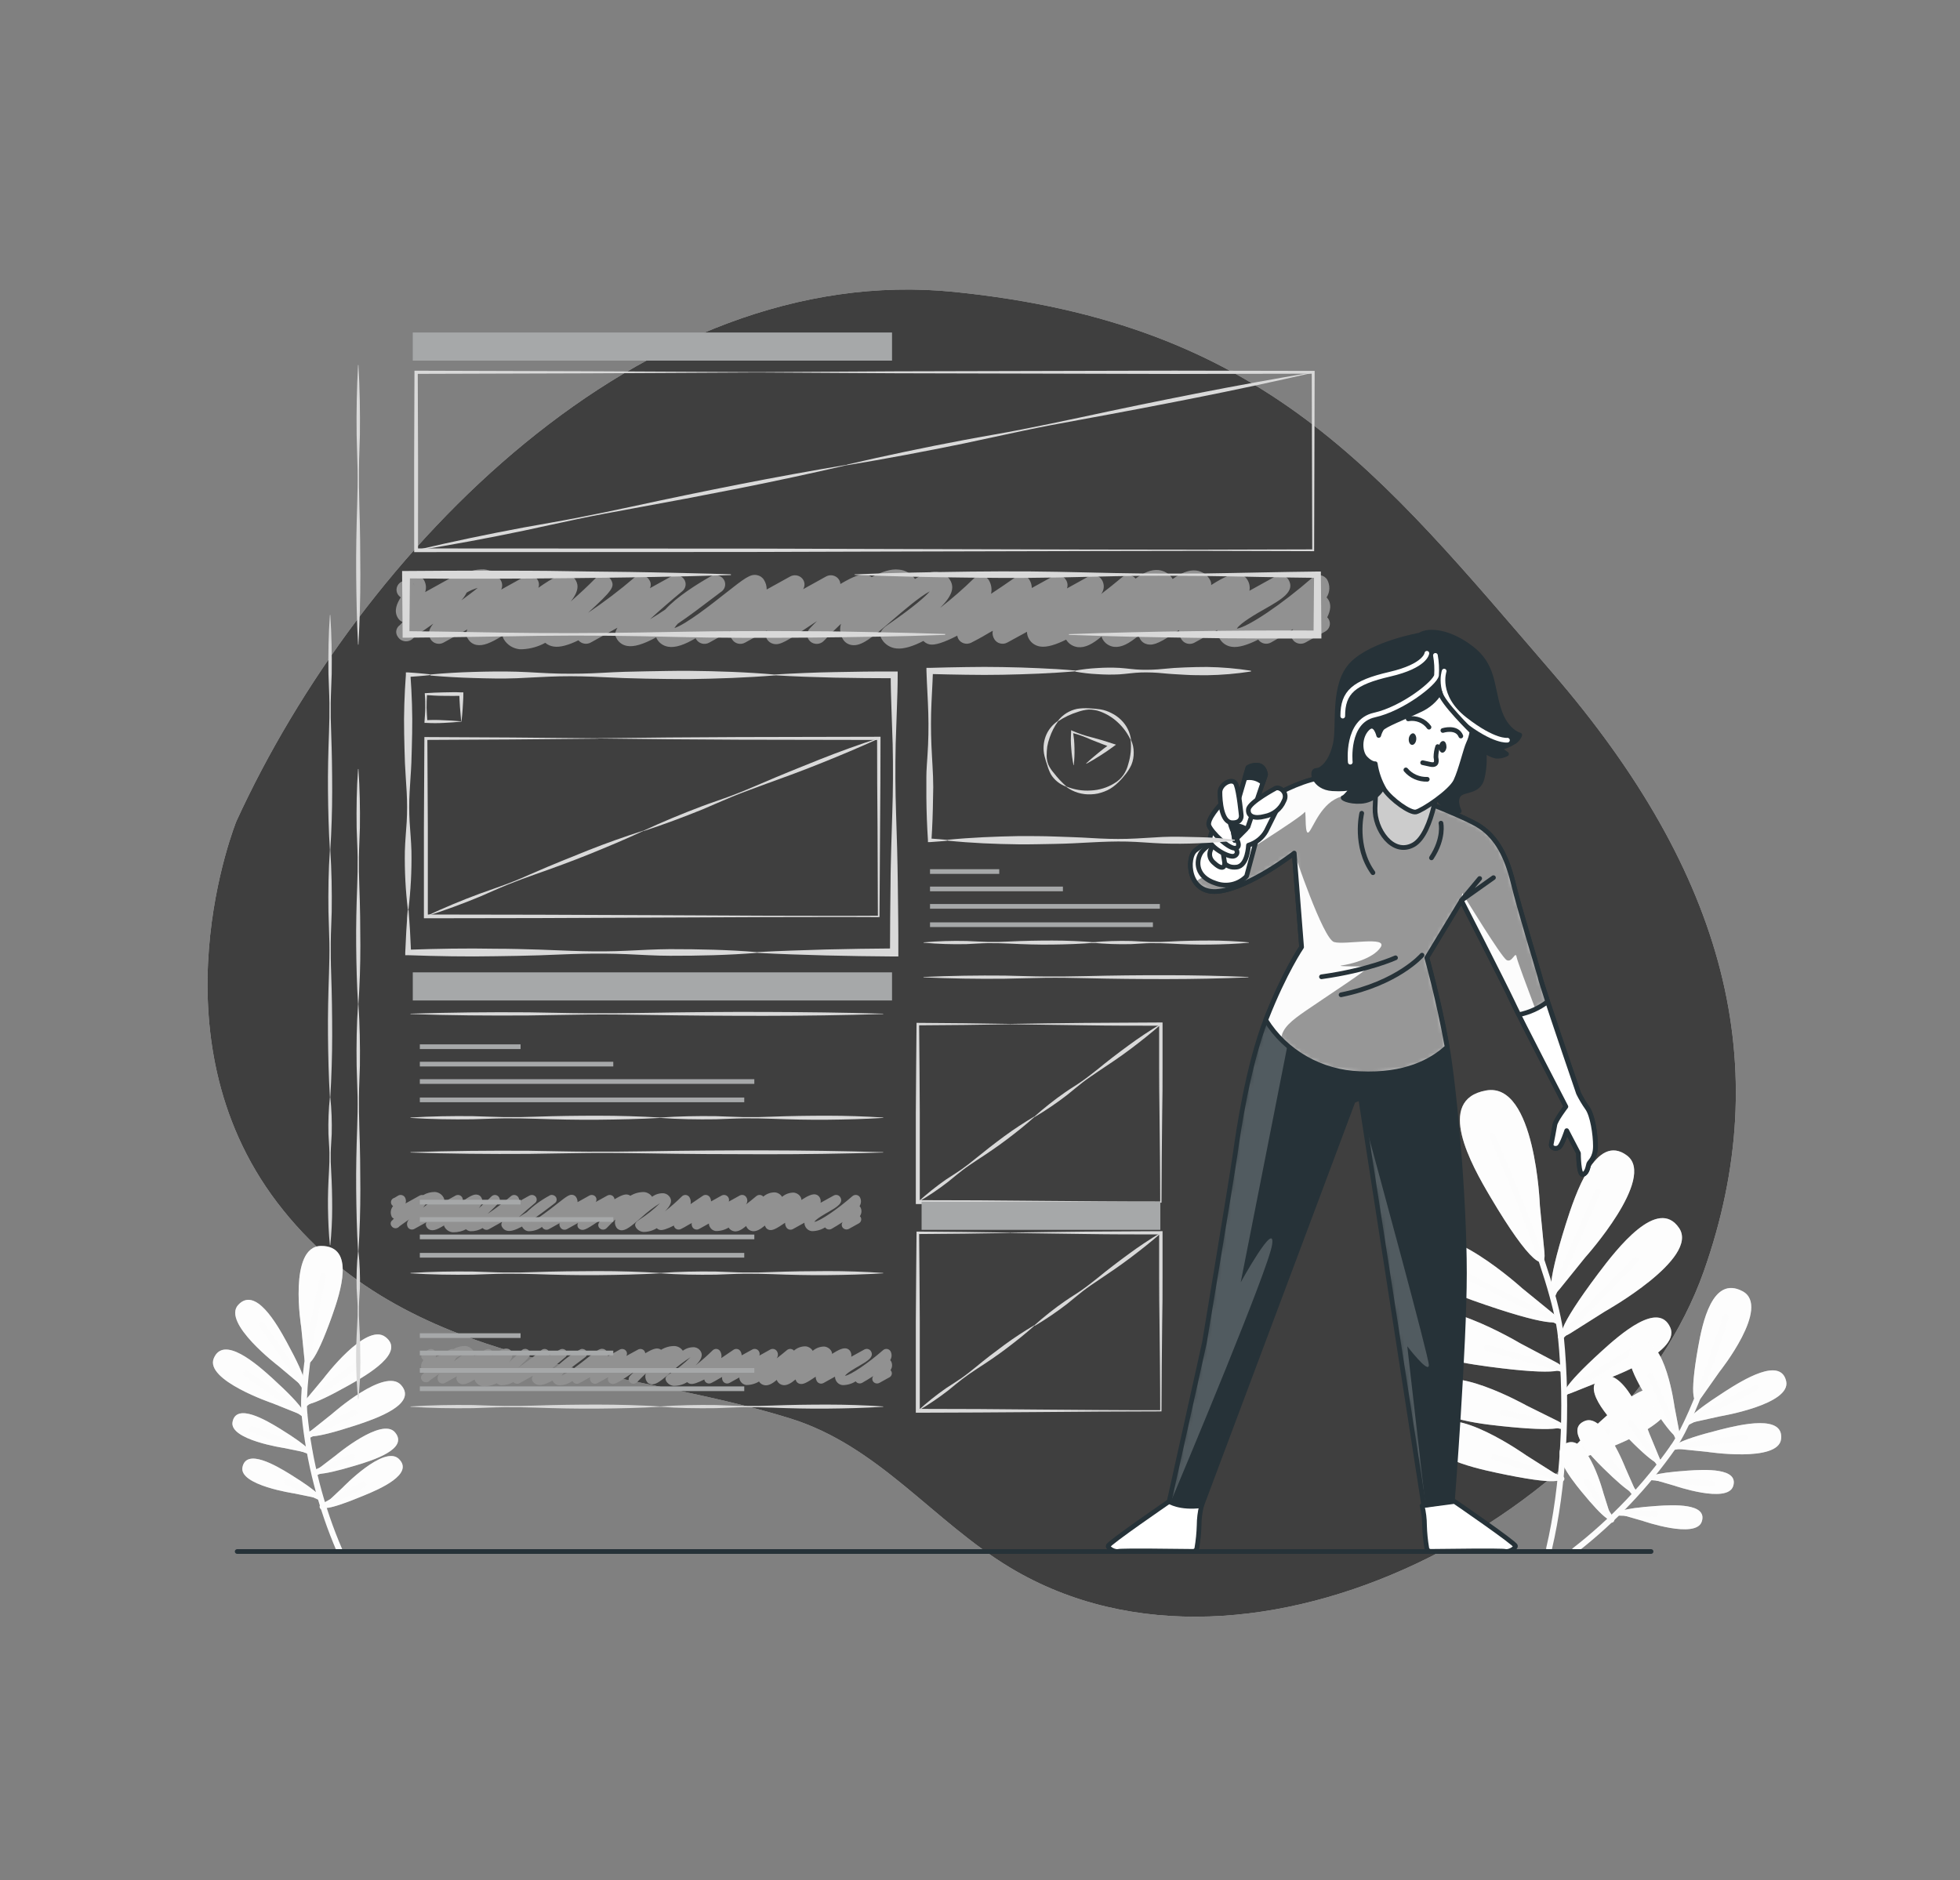 <svg width="418" height="401" viewBox="0 0 418 401" fill="none" xmlns="http://www.w3.org/2000/svg">
<rect x="0" y="0" width="418" height="401" fill="#808080" stroke="none"/>
<path d="M50.419 175.133C50.419 175.133 31.877 220.686 59.13 256.48C86.384 292.273 132.698 291.287 168.646 302.547C187.456 308.441 199.119 324.513 215.379 334.298C267.37 365.576 345.461 321.755 363.351 271.148C378.825 227.335 368.066 186.345 331.098 143.494C294.13 100.643 269.894 68.972 203.466 62.251C137.037 55.531 76.912 117.325 50.419 175.133Z" fill="#FCFCFC"/>
<path opacity="0.75" d="M50.419 175.133C50.419 175.133 31.877 220.686 59.13 256.48C86.384 292.273 132.698 291.287 168.646 302.547C187.456 308.441 199.119 324.513 215.379 334.298C267.37 365.576 345.461 321.755 363.351 271.148C378.825 227.335 368.066 186.345 331.098 143.494C294.13 100.643 269.894 68.972 203.466 62.251C137.037 55.531 76.912 117.325 50.419 175.133Z" fill="black"/>
<path d="M332.62 274.917C330.254 277.837 329.61 274.797 333.94 261.035C335.972 254.619 340.378 241.49 346.982 246.438C353.319 251.202 338.054 268.181 338.054 268.181L332.62 274.917ZM342.292 279.681C342.292 279.681 362.481 268.381 358.092 261.901C353.528 255.156 344.925 266.176 340.821 271.645C332.068 283.306 331.625 286.378 334.877 284.365L342.292 279.681ZM341.456 294.542C341.456 294.542 358.594 288.712 356.22 283.146C353.712 277.356 345.502 284.59 341.54 288.191C333.088 295.89 332.302 298.183 335.077 297.093L341.456 294.542ZM341.172 309.524C341.172 309.524 358.318 303.685 355.944 298.127C353.436 292.337 345.226 299.563 341.264 303.172C332.812 310.871 332.018 313.165 334.793 312.066L341.172 309.524ZM324.602 274.725C324.602 274.725 307.623 259.319 302.373 265.181C296.914 271.276 310.357 276.096 316.978 278.342C331.106 283.154 334.3 282.649 331.374 280.243L324.602 274.725ZM324.159 286.458C324.159 286.458 304.321 274.589 300.392 281.333C296.304 288.351 310.474 290.516 317.429 291.455C332.268 293.444 335.303 292.369 331.934 290.573L324.159 286.458ZM325.555 299.755C325.555 299.755 308.484 290.163 305.307 295.938C302.022 301.969 314.06 303.485 319.963 304.118C332.553 305.474 335.094 304.495 332.202 303.052L325.555 299.755ZM325.48 310.374C325.48 310.374 309.596 299.106 305.792 304.535C301.855 310.197 313.659 312.932 319.461 314.159C331.834 316.79 334.467 316.084 331.75 314.344L325.48 310.374ZM328.406 257.145C328.406 257.145 327.47 230.679 316.936 232.564C305.976 234.521 313.826 248.484 317.822 255.228C326.35 269.664 329.777 271.421 329.376 267.098L328.406 257.145Z" fill="#FCFCFC"/>
<path opacity="0.4" d="M332.62 274.917C330.254 277.837 329.61 274.797 333.94 261.035C335.972 254.619 340.378 241.49 346.982 246.438C353.319 251.202 338.054 268.181 338.054 268.181L332.62 274.917ZM342.292 279.681C342.292 279.681 362.481 268.381 358.092 261.901C353.528 255.156 344.925 266.176 340.821 271.645C332.068 283.306 331.625 286.378 334.877 284.365L342.292 279.681ZM341.456 294.542C341.456 294.542 358.594 288.712 356.22 283.146C353.712 277.356 345.502 284.59 341.54 288.191C333.088 295.89 332.302 298.183 335.077 297.093L341.456 294.542ZM341.172 309.524C341.172 309.524 358.318 303.685 355.944 298.127C353.436 292.337 345.226 299.563 341.264 303.172C332.812 310.871 332.018 313.165 334.793 312.066L341.172 309.524ZM324.602 274.725C324.602 274.725 307.623 259.319 302.373 265.181C296.914 271.276 310.357 276.096 316.978 278.342C331.106 283.154 334.3 282.649 331.374 280.243L324.602 274.725ZM324.159 286.458C324.159 286.458 304.321 274.589 300.392 281.333C296.304 288.351 310.474 290.516 317.429 291.455C332.268 293.444 335.303 292.369 331.934 290.573L324.159 286.458ZM325.555 299.755C325.555 299.755 308.484 290.163 305.307 295.938C302.022 301.969 314.06 303.485 319.963 304.118C332.553 305.474 335.094 304.495 332.202 303.052L325.555 299.755ZM325.48 310.374C325.48 310.374 309.596 299.106 305.792 304.535C301.855 310.197 313.659 312.932 319.461 314.159C331.834 316.79 334.467 316.084 331.75 314.344L325.48 310.374ZM328.406 257.145C328.406 257.145 327.47 230.679 316.936 232.564C305.976 234.521 313.826 248.484 317.822 255.228C326.35 269.664 329.777 271.421 329.376 267.098L328.406 257.145Z" fill="white"/>
<path d="M318.232 242.284C318.232 242.284 331.549 271.766 332.879 285.063C334.409 300.341 333.439 317.191 330.371 330.223" stroke="#FCFCFC" stroke-width="1.252" stroke-linecap="round" stroke-linejoin="round"/>
<path d="M331.14 276.145L340.745 254.138" stroke="#FCFCFC" stroke-width="1.252" stroke-linecap="round" stroke-linejoin="round"/>
<path d="M332.878 285.063L348.846 268.718" stroke="#FCFCFC" stroke-width="1.252" stroke-linecap="round" stroke-linejoin="round"/>
<path d="M332.227 281.815L311.962 271.726" stroke="#FCFCFC" stroke-width="1.252" stroke-linecap="round" stroke-linejoin="round"/>
<path d="M333.698 297.037L350.451 286.667" stroke="#FCFCFC" stroke-width="1.252" stroke-linecap="round" stroke-linejoin="round"/>
<path d="M333.28 292L317.078 287.421" stroke="#FCFCFC" stroke-width="1.252" stroke-linecap="round" stroke-linejoin="round"/>
<path d="M333.046 304.158L320.456 301.231" stroke="#FCFCFC" stroke-width="1.252" stroke-linecap="round" stroke-linejoin="round"/>
<path d="M333.464 312.074L342.66 305.377" stroke="#FCFCFC" stroke-width="1.252" stroke-linecap="round" stroke-linejoin="round"/>
<path d="M333.004 315.378L318.65 310.703" stroke="#FCFCFC" stroke-width="1.252" stroke-linecap="round" stroke-linejoin="round"/>
<path d="M361.152 303.308C358.644 303.846 359.672 302.033 367.89 296.748C371.744 294.278 379.711 289.354 380.924 294.534C382.086 299.515 366.87 302.049 366.87 302.049L361.152 303.308ZM364.011 309.628C364.011 309.628 379.26 311.97 379.845 306.901C380.455 301.624 371.251 303.79 366.77 304.928C357.215 307.334 355.651 308.77 358.184 309.035L364.011 309.628ZM357.081 316.846C357.081 316.846 368.384 320.752 369.621 316.958C370.883 313.005 363.518 313.39 359.915 313.638C352.24 314.167 350.836 315.026 352.734 315.579L357.081 316.846ZM350.393 324.377C350.393 324.377 361.696 328.291 362.933 324.497C364.204 320.543 356.838 320.92 353.235 321.177C345.561 321.706 344.156 322.564 346.046 323.118L350.393 324.377ZM357.106 299.948C357.106 299.948 355.166 285.255 349.925 286.138C344.474 287.06 349.231 294.919 351.638 298.729C356.763 306.845 358.602 307.888 358.159 305.482L357.106 299.948ZM351.756 305.754C351.756 305.754 346.806 291.727 341.857 293.588C336.708 295.529 343.003 302.33 346.146 305.618C352.834 312.596 354.865 313.269 353.929 311L351.756 305.754ZM346.664 313.109C346.664 313.109 342.142 301.351 337.995 303.044C333.69 304.8 339.174 310.406 341.907 313.101C347.759 318.859 349.431 319.38 348.595 317.48L346.664 313.109ZM341.983 318.53C341.983 318.53 338.789 306.38 334.459 307.639C329.978 308.946 334.81 315.082 337.234 318.065C342.401 324.377 344.056 325.075 343.429 323.102L341.983 318.53ZM366.728 292.521C366.728 292.521 377.805 278.639 371.602 275.367C365.148 271.958 363.058 282.24 362.155 287.292C360.224 298.071 361.194 300.365 362.874 297.991L366.728 292.521Z" fill="#FCFCFC"/>
<path opacity="0.4" d="M361.152 303.308C358.644 303.846 359.672 302.033 367.89 296.748C371.744 294.278 379.711 289.354 380.924 294.534C382.086 299.515 366.87 302.049 366.87 302.049L361.152 303.308ZM364.011 309.628C364.011 309.628 379.26 311.97 379.845 306.901C380.455 301.624 371.251 303.79 366.77 304.928C357.215 307.334 355.651 308.77 358.184 309.035L364.011 309.628ZM357.081 316.846C357.081 316.846 368.384 320.752 369.621 316.958C370.883 313.005 363.518 313.39 359.915 313.638C352.24 314.167 350.836 315.026 352.734 315.579L357.081 316.846ZM350.393 324.377C350.393 324.377 361.696 328.291 362.933 324.497C364.204 320.543 356.838 320.92 353.235 321.177C345.561 321.706 344.156 322.564 346.046 323.118L350.393 324.377ZM357.106 299.948C357.106 299.948 355.166 285.255 349.925 286.138C344.474 287.06 349.231 294.919 351.638 298.729C356.763 306.845 358.602 307.888 358.159 305.482L357.106 299.948ZM351.756 305.754C351.756 305.754 346.806 291.727 341.857 293.588C336.708 295.529 343.003 302.33 346.146 305.618C352.834 312.596 354.865 313.269 353.929 311L351.756 305.754ZM346.664 313.109C346.664 313.109 342.142 301.351 337.995 303.044C333.69 304.8 339.174 310.406 341.907 313.101C347.759 318.859 349.431 319.38 348.595 317.48L346.664 313.109ZM341.983 318.53C341.983 318.53 338.789 306.38 334.459 307.639C329.978 308.946 334.81 315.082 337.234 318.065C342.401 324.377 344.056 325.075 343.429 323.102L341.983 318.53ZM366.728 292.521C366.728 292.521 377.805 278.639 371.602 275.367C365.148 271.958 363.058 282.24 362.155 287.292C360.224 298.071 361.194 300.365 362.874 297.991L366.728 292.521Z" fill="white"/>
<path d="M368.033 280.86C368.033 280.86 361.963 301.263 356.839 308.594C351.025 316.907 343.95 324.341 335.847 330.649" stroke="#FCFCFC" stroke-width="1.252" stroke-linecap="round" stroke-linejoin="round"/>
<path d="M359.84 303.34L374.353 295.962" stroke="#FCFCFC" stroke-width="1.252" stroke-linecap="round" stroke-linejoin="round"/>
<path d="M356.838 308.593L372.12 306.661" stroke="#FCFCFC" stroke-width="1.252" stroke-linecap="round" stroke-linejoin="round"/>
<path d="M357.917 306.669L351.973 293.379" stroke="#FCFCFC" stroke-width="1.252" stroke-linecap="round" stroke-linejoin="round"/>
<path d="M352.023 315.034L365.106 316.469" stroke="#FCFCFC" stroke-width="1.252" stroke-linecap="round" stroke-linejoin="round"/>
<path d="M354.013 312.291L347.734 303.445" stroke="#FCFCFC" stroke-width="1.252" stroke-linecap="round" stroke-linejoin="round"/>
<path d="M348.578 318.41L343.429 311.85" stroke="#FCFCFC" stroke-width="1.252" stroke-linecap="round" stroke-linejoin="round"/>
<path d="M345.335 322.621L352.959 322.893" stroke="#FCFCFC" stroke-width="1.252" stroke-linecap="round" stroke-linejoin="round"/>
<path d="M343.663 324.12L338.371 315.964" stroke="#FCFCFC" stroke-width="1.252" stroke-linecap="round" stroke-linejoin="round"/>
<path d="M63.795 295.04C65.71 296.644 65.735 294.607 61.145 286.218C58.997 282.28 54.457 274.308 50.795 278.302C47.301 282.144 59.398 291.343 59.398 291.343L63.795 295.04ZM58.144 299.282C58.144 299.282 43.581 294.358 45.604 289.658C47.694 284.742 54.7 290.861 58.069 293.917C65.208 300.421 65.919 302.354 63.536 301.44L58.144 299.282ZM60.652 308.826C60.652 308.826 48.772 307.078 49.6 303.212C50.436 299.162 56.731 302.867 59.774 304.736C66.253 308.746 67.064 310.117 65.116 309.741L60.652 308.826ZM62.767 318.506C62.767 318.506 50.896 316.758 51.715 312.892C52.551 308.842 58.855 312.548 61.889 314.416C68.368 318.426 69.179 319.798 67.24 319.421L62.767 318.506ZM69.012 293.957C69.012 293.957 78.041 281.927 82.196 285.135C86.534 288.439 78.434 293.155 74.429 295.409C65.885 300.221 63.754 300.269 65.342 298.36L69.012 293.957ZM70.801 301.552C70.801 301.552 82.129 291.495 85.548 295.401C89.109 299.467 80.198 302.563 75.809 303.998C66.445 307.054 64.339 306.717 66.287 305.153L70.801 301.552ZM71.637 310.374C71.637 310.374 81.468 302.122 84.261 305.498C87.178 309.019 79.562 311.433 75.817 312.548C67.825 314.954 66.052 314.601 67.741 313.35L71.637 310.374ZM73.05 317.279C73.05 317.279 81.903 308.072 85.063 311.144C88.349 314.352 81.05 317.56 77.447 319.012C69.756 322.22 67.959 322.051 69.497 320.616L73.05 317.279ZM64.238 283.026C64.238 283.026 61.421 265.759 68.494 265.719C75.859 265.719 72.573 275.68 70.859 280.532C67.189 290.886 65.208 292.457 64.899 289.602L64.238 283.026Z" fill="#FCFCFC"/>
<path opacity="0.4" d="M63.795 295.04C65.71 296.644 65.735 294.607 61.145 286.218C58.997 282.28 54.457 274.308 50.795 278.302C47.301 282.144 59.398 291.343 59.398 291.343L63.795 295.04ZM58.144 299.282C58.144 299.282 43.581 294.358 45.604 289.658C47.694 284.742 54.7 290.861 58.069 293.917C65.208 300.421 65.919 302.354 63.536 301.44L58.144 299.282ZM60.652 308.826C60.652 308.826 48.772 307.078 49.6 303.212C50.436 299.162 56.731 302.867 59.774 304.736C66.253 308.746 67.064 310.117 65.116 309.741L60.652 308.826ZM62.767 318.506C62.767 318.506 50.896 316.758 51.715 312.892C52.551 308.842 58.855 312.548 61.889 314.416C68.368 318.426 69.179 319.798 67.24 319.421L62.767 318.506ZM69.012 293.957C69.012 293.957 78.041 281.927 82.196 285.135C86.534 288.439 78.434 293.155 74.429 295.409C65.885 300.221 63.754 300.269 65.342 298.36L69.012 293.957ZM70.801 301.552C70.801 301.552 82.129 291.495 85.548 295.401C89.109 299.467 80.198 302.563 75.809 303.998C66.445 307.054 64.339 306.717 66.287 305.153L70.801 301.552ZM71.637 310.374C71.637 310.374 81.468 302.122 84.261 305.498C87.178 309.019 79.562 311.433 75.817 312.548C67.825 314.954 66.052 314.601 67.741 313.35L71.637 310.374ZM73.05 317.279C73.05 317.279 81.903 308.072 85.063 311.144C88.349 314.352 81.05 317.56 77.447 319.012C69.756 322.22 67.959 322.051 69.497 320.616L73.05 317.279ZM64.238 283.026C64.238 283.026 61.421 265.759 68.494 265.719C75.859 265.719 72.573 275.68 70.859 280.532C67.189 290.886 65.208 292.457 64.899 289.602L64.238 283.026Z" fill="white"/>
<path d="M68.911 272.159C68.911 272.159 64.088 292.866 64.94 301.656C65.905 311.624 68.422 321.396 72.406 330.649" stroke="#FCFCFC" stroke-width="1.252" stroke-linecap="round" stroke-linejoin="round"/>
<path d="M64.924 295.665L55.836 282.528" stroke="#FCFCFC" stroke-width="1.252" stroke-linecap="round" stroke-linejoin="round"/>
<path d="M64.941 301.656L52.476 292.946" stroke="#FCFCFC" stroke-width="1.252" stroke-linecap="round" stroke-linejoin="round"/>
<path d="M64.949 299.467L76.787 290.517" stroke="#FCFCFC" stroke-width="1.252" stroke-linecap="round" stroke-linejoin="round"/>
<path d="M65.96 309.516L53.755 304.784" stroke="#FCFCFC" stroke-width="1.252" stroke-linecap="round" stroke-linejoin="round"/>
<path d="M65.585 306.195L75.499 301.303" stroke="#FCFCFC" stroke-width="1.252" stroke-linecap="round" stroke-linejoin="round"/>
<path d="M67.307 314.063L75.098 310.663" stroke="#FCFCFC" stroke-width="1.252" stroke-linecap="round" stroke-linejoin="round"/>
<path d="M68.059 319.244L61.229 315.996" stroke="#FCFCFC" stroke-width="1.252" stroke-linecap="round" stroke-linejoin="round"/>
<path d="M68.786 321.337L77.497 316.589" stroke="#FCFCFC" stroke-width="1.252" stroke-linecap="round" stroke-linejoin="round"/>
<path d="M249.337 320.214C249.337 320.214 236.329 329.133 236.329 329.71C236.329 330.287 237.733 331.049 238.527 330.857C239.321 330.664 251.343 330.817 254.411 330.857C254.612 330.859 254.806 330.793 254.96 330.669C255.113 330.545 255.215 330.373 255.247 330.183C255.521 328.57 255.683 326.941 255.732 325.307C255.736 323.9 255.91 322.498 256.25 321.129L249.337 320.214Z" fill="white" stroke="#263238" stroke-linecap="round" stroke-linejoin="round"/>
<path d="M310.197 320.214C310.197 320.214 323.197 329.133 323.197 329.71C323.197 330.287 321.801 331.049 321.007 330.857C320.213 330.664 308.191 330.817 305.123 330.857C304.923 330.859 304.728 330.793 304.574 330.669C304.421 330.545 304.319 330.373 304.287 330.183C304.009 328.57 303.847 326.941 303.802 325.307C303.798 323.9 303.625 322.498 303.284 321.129L310.197 320.214Z" fill="white" stroke="#263238" stroke-linecap="round" stroke-linejoin="round"/>
<path d="M296.914 168.372C296.914 168.372 287.81 165.059 282.936 165.661C278.062 166.262 273.832 168.524 270.529 170.329C267.227 172.133 257.028 179.824 254.98 181.324C252.932 182.824 253.249 190.948 259.996 190.066C266.742 189.184 276.014 181.933 276.014 181.933L277.585 201.983C277.585 201.983 273.974 207.253 270.061 217.221C266.149 227.19 264.092 241.322 263.465 245.837C262.838 250.352 256.869 286.314 256.869 286.314L249.345 320.206C249.345 320.206 251.544 321.714 256.251 321.113L280.595 256.151L288.595 234.761L290.167 234.16L303.627 321.024L309.755 320.118C309.755 320.118 312.313 287.188 312.313 271.517C312.313 255.846 310.265 232.355 308.542 222.715C306.82 213.075 304.304 204.221 304.304 204.221L311.686 192.023C311.686 192.023 320.472 209.193 322.554 213.564C324.635 217.935 334.015 236.02 334.015 236.02C334.015 236.02 331.817 238.876 331.658 239.934C331.499 240.993 331.031 243.094 330.872 244C330.713 244.907 331.975 245.203 332.602 244.602C333.229 244 334.166 241.137 334.166 241.137L336.674 245.949C336.674 245.949 336.674 250.761 337.618 250.472C338.563 250.184 338.714 248.66 338.872 248.211C339.031 247.762 340.285 247.008 340.285 244.441C340.285 241.875 339.658 237.817 338.555 236.309C337.842 235.305 337.213 234.248 336.674 233.149C336.674 233.149 329.15 211.15 328.356 208.143C327.561 205.135 324.109 193.98 322.696 188.253C321.283 182.527 319.243 178.766 315.79 176.36C312.338 173.954 296.914 168.372 296.914 168.372Z" fill="#263238"/>
<mask id="mask0_152_31993" style="mask-type:luminance" maskUnits="userSpaceOnUse" x="249" y="165" width="92" height="157">
<path d="M296.914 168.372C296.914 168.372 287.81 165.059 282.936 165.661C278.062 166.262 273.832 168.524 270.529 170.329C267.227 172.133 257.028 179.824 254.98 181.324C252.932 182.824 253.249 190.948 259.996 190.066C266.742 189.184 276.014 181.933 276.014 181.933L277.585 201.983C277.585 201.983 273.974 207.253 270.061 217.221C266.149 227.19 264.092 241.322 263.465 245.837C262.838 250.352 256.869 286.314 256.869 286.314L249.345 320.206C249.345 320.206 251.544 321.714 256.251 321.113L280.595 256.151L288.595 234.761L290.167 234.16L303.627 321.024L309.755 320.118C309.755 320.118 312.313 287.188 312.313 271.517C312.313 255.846 310.265 232.355 308.542 222.715C306.82 213.075 304.304 204.221 304.304 204.221L311.686 192.023C311.686 192.023 320.472 209.193 322.554 213.564C324.635 217.935 334.015 236.02 334.015 236.02C334.015 236.02 331.817 238.876 331.658 239.934C331.499 240.993 331.031 243.094 330.872 244C330.713 244.907 331.975 245.203 332.602 244.602C333.229 244 334.166 241.137 334.166 241.137L336.674 245.949C336.674 245.949 336.674 250.761 337.618 250.472C338.563 250.184 338.714 248.66 338.872 248.211C339.031 247.762 340.285 247.008 340.285 244.441C340.285 241.875 339.658 237.817 338.555 236.309C337.842 235.305 337.213 234.248 336.674 233.149C336.674 233.149 329.15 211.15 328.356 208.143C327.561 205.135 324.109 193.98 322.696 188.253C321.283 182.527 319.243 178.766 315.79 176.36C312.338 173.954 296.914 168.372 296.914 168.372Z" fill="white"/>
</mask>
<g mask="url(#mask0_152_31993)">
<g opacity="0.2">
<path d="M303.618 321.064L303.995 321.008L300.124 287.116C300.124 287.116 304.722 293.131 304.722 291.126C304.722 289.393 293.77 249.229 290.819 238.442L303.618 321.064Z" fill="white"/>
<path d="M263.465 245.797C262.838 250.32 256.869 286.322 256.869 286.322L249.345 320.214C249.441 320.278 249.541 320.334 249.646 320.383C252.89 312.667 270.546 270.554 271.29 265.462C272.126 259.848 264.602 273.482 264.602 273.482L275.044 220.55C276.298 214.134 277.602 201.967 277.602 201.967C277.602 201.967 273.99 207.236 270.078 217.205C266.166 227.174 264.092 241.281 263.465 245.797Z" fill="white"/>
</g>
</g>
<path d="M296.914 168.372C296.914 168.372 287.81 165.059 282.936 165.661C278.062 166.262 273.832 168.524 270.529 170.329C267.227 172.133 257.028 179.824 254.98 181.324C252.932 182.824 253.249 190.948 259.996 190.066C266.742 189.184 276.014 181.933 276.014 181.933L277.585 201.983C277.585 201.983 273.974 207.253 270.061 217.221C266.149 227.19 264.092 241.322 263.465 245.837C262.838 250.352 256.869 286.314 256.869 286.314L249.345 320.206C249.345 320.206 251.544 321.714 256.251 321.113L280.595 256.151L288.595 234.761L290.167 234.16L303.627 321.024L309.755 320.118C309.755 320.118 312.313 287.188 312.313 271.517C312.313 255.846 310.265 232.355 308.542 222.715C306.82 213.075 304.304 204.221 304.304 204.221L311.686 192.023C311.686 192.023 320.472 209.193 322.554 213.564C324.635 217.935 334.015 236.02 334.015 236.02C334.015 236.02 331.817 238.876 331.658 239.934C331.499 240.993 331.031 243.094 330.872 244C330.713 244.907 331.975 245.203 332.602 244.602C333.229 244 334.166 241.137 334.166 241.137L336.674 245.949C336.674 245.949 336.674 250.761 337.618 250.472C338.563 250.184 338.714 248.66 338.872 248.211C339.031 247.762 340.285 247.008 340.285 244.441C340.285 241.875 339.658 237.817 338.555 236.309C337.842 235.305 337.213 234.248 336.674 233.149C336.674 233.149 329.15 211.15 328.356 208.143C327.561 205.135 324.109 193.98 322.696 188.253C321.283 182.527 319.243 178.766 315.79 176.36C312.338 173.954 296.914 168.372 296.914 168.372Z" stroke="#263238" stroke-linecap="round" stroke-linejoin="round"/>
<path d="M330.83 243.992C330.671 244.898 331.933 245.195 332.56 244.594C333.187 243.992 334.124 241.129 334.124 241.129L336.632 245.941C336.632 245.941 336.632 250.753 337.576 250.464C338.521 250.176 338.672 248.652 338.83 248.203C338.989 247.754 340.243 247 340.243 244.433C340.243 241.867 339.616 237.809 338.513 236.301C337.8 235.297 337.171 234.24 336.632 233.141C336.632 233.141 331.281 217.534 329.108 210.813L321.901 212.337L322.487 213.556C324.526 217.927 333.948 236.012 333.948 236.012C333.948 236.012 331.749 238.867 331.591 239.926C331.432 240.985 330.989 243.086 330.83 243.992Z" fill="white" stroke="#263238" stroke-linecap="round" stroke-linejoin="round"/>
<path d="M322.696 188.254C321.283 182.535 319.243 178.766 315.79 176.36C312.338 173.954 296.947 168.34 296.947 168.34C296.947 168.34 287.843 165.028 282.969 165.629C278.095 166.231 273.865 168.492 270.563 170.297C267.261 172.101 257.028 179.825 254.98 181.324C252.932 182.824 253.249 190.948 259.996 190.066C266.742 189.184 276.014 181.934 276.014 181.934L277.585 201.984C277.585 201.984 273.974 207.253 270.061 217.222L269.936 217.535C272.015 220.899 274.942 223.71 278.447 225.708C281.953 227.706 285.925 228.828 290 228.971C299.639 229.444 305.357 226.341 308.609 223.309C308.609 223.133 308.551 222.956 308.526 222.796C306.795 213.172 304.287 204.262 304.287 204.262L311.669 192.063C311.669 192.063 320.455 209.234 322.537 213.605C322.838 214.262 323.314 215.209 323.9 216.404C326.154 215.951 328.264 214.995 330.061 213.613C329.225 211.006 328.548 208.961 328.389 208.183C327.536 205.128 324.075 193.98 322.696 188.254Z" fill="#FCFCFC"/>
<mask id="mask1_152_31993" style="mask-type:luminance" maskUnits="userSpaceOnUse" x="253" y="165" width="78" height="65">
<path d="M322.696 188.254C321.283 182.535 319.243 178.766 315.79 176.36C312.338 173.954 296.947 168.34 296.947 168.34C296.947 168.34 287.843 165.028 282.969 165.629C278.095 166.231 273.865 168.492 270.563 170.297C267.261 172.101 257.028 179.825 254.98 181.324C252.932 182.824 253.249 190.948 259.996 190.066C266.742 189.184 276.014 181.934 276.014 181.934L277.585 201.984C277.585 201.984 273.974 207.253 270.061 217.222L269.936 217.535C272.015 220.899 274.942 223.71 278.447 225.708C281.953 227.706 285.925 228.828 290 228.971C299.639 229.444 305.357 226.341 308.609 223.309C308.609 223.133 308.551 222.956 308.526 222.796C306.795 213.172 304.287 204.262 304.287 204.262L311.669 192.063C311.669 192.063 320.455 209.234 322.537 213.605C322.838 214.262 323.314 215.209 323.9 216.404C326.154 215.951 328.264 214.995 330.061 213.613C329.225 211.006 328.548 208.961 328.389 208.183C327.536 205.128 324.075 193.98 322.696 188.254Z" fill="white"/>
</mask>
<g mask="url(#mask1_152_31993)">
<path opacity="0.4" d="M330.036 213.573C329.2 210.966 328.522 208.921 328.364 208.143C327.578 205.128 324.117 193.98 322.704 188.253C321.291 182.527 319.251 178.766 315.799 176.36C312.346 173.954 296.955 168.34 296.955 168.34L296.805 168.284L295.308 168.412C295.308 168.412 288.093 168.5 284.557 170.537C281.021 172.574 279.591 177.755 278.889 177.563C278.187 177.37 278.655 172.35 278.179 173.256C277.702 174.162 262.086 184.155 256.886 186.866C256.2 187.227 255.538 187.629 254.904 188.069C255.841 189.456 257.471 190.395 260.012 190.058C261.405 189.842 262.766 189.468 264.067 188.943C269.919 185.735 276.03 181.926 276.03 181.926C276.03 181.926 282.15 200.235 284.515 200.909C286.881 201.583 296.077 199.554 294.43 202.04C292.783 204.526 287.818 205.665 286.162 205.897C284.507 206.13 290.886 206.122 291.83 206.122C292.775 206.122 282.634 212.69 278.371 215.634C275.687 217.494 273.288 219.267 273.254 221.633C275.404 223.843 277.988 225.625 280.857 226.876C283.726 228.127 286.825 228.823 289.974 228.923C299.614 229.396 305.332 226.292 308.584 223.261C308.584 223.084 308.525 222.908 308.5 222.748C306.77 213.124 304.262 204.213 304.262 204.213L311.602 192.087L311.861 190.483C311.861 190.483 320.129 204.077 321.308 204.751C322.487 205.424 323.197 202.714 323.431 204.077C323.573 204.879 325.755 210.742 327.419 215.145C328.342 214.703 329.218 214.176 330.036 213.573Z" fill="black"/>
</g>
<path d="M322.696 188.254C321.283 182.535 319.243 178.766 315.79 176.36C312.338 173.954 296.947 168.34 296.947 168.34C296.947 168.34 287.843 165.028 282.969 165.629C278.095 166.231 273.865 168.492 270.563 170.297C267.261 172.101 257.028 179.825 254.98 181.324C252.932 182.824 253.249 190.948 259.996 190.066C266.742 189.184 276.014 181.934 276.014 181.934L277.585 201.984C277.585 201.984 273.974 207.253 270.061 217.222L269.936 217.535C272.015 220.899 274.942 223.71 278.447 225.708C281.953 227.706 285.925 228.828 290 228.971C299.639 229.444 305.357 226.341 308.609 223.309C308.609 223.133 308.551 222.956 308.526 222.796C306.795 213.172 304.287 204.262 304.287 204.262L311.669 192.063C311.669 192.063 320.455 209.234 322.537 213.605C322.838 214.262 323.314 215.209 323.9 216.404C326.154 215.951 328.264 214.995 330.061 213.613C329.225 211.006 328.548 208.961 328.389 208.183C327.536 205.128 324.075 193.98 322.696 188.254Z" stroke="#263238" stroke-linecap="round" stroke-linejoin="round"/>
<path d="M303.267 203.708C303.267 203.708 298.126 209.691 286.004 212.161" stroke="#263238" stroke-linecap="round" stroke-linejoin="round"/>
<path d="M297.616 204.27C297.616 204.27 291.923 206.908 281.824 208.32" stroke="#263238" stroke-linecap="round" stroke-linejoin="round"/>
<path d="M290.41 173.44C290.41 173.44 288.738 180.482 292.801 186.12" stroke="#263238" stroke-linecap="round" stroke-linejoin="round"/>
<path d="M307.305 175.55C307.305 175.55 308.041 178.758 305.282 182.952" stroke="#263238" stroke-linecap="round" stroke-linejoin="round"/>
<path d="M315.565 187.355L311.669 192.023L318.507 187.179" stroke="#263238" stroke-linecap="round" stroke-linejoin="round"/>
<path d="M267.704 179.969L265.848 186.866C265.038 187.73 263.973 188.337 262.795 188.606C261.616 188.875 260.381 188.794 259.252 188.374C255.013 187.019 255.013 183.706 256.108 181.902C257.204 180.097 262.704 177.226 262.704 177.226C262.704 177.226 269.117 175.454 267.704 179.969Z" fill="white" stroke="#263238" stroke-linecap="round" stroke-linejoin="round"/>
<path d="M272.419 172.43L270.028 177.242C269.224 178.677 267.873 179.757 266.257 180.258C266.257 180.258 266.107 184.629 263.749 184.925C261.392 185.222 259.661 183.57 260.606 179.199C260.915 177.566 261.697 176.049 262.864 174.823C264.031 173.598 265.534 172.712 267.202 172.27C268.931 171.94 270.716 171.995 272.419 172.43Z" fill="white" stroke="#263238" stroke-linecap="round" stroke-linejoin="round"/>
<path d="M293.72 161.354C293.72 161.354 293.402 167.827 293.252 172.35C293.101 176.873 297.014 182.591 301.411 180.185C305.808 177.779 306.945 165.332 306.945 165.332C306.945 165.332 305.808 167.682 300.784 164.53C295.76 161.379 293.72 161.354 293.72 161.354Z" fill="#CCCCCC" stroke="#263238" stroke-linecap="round" stroke-linejoin="round"/>
<path d="M258.758 180.273C258.758 180.273 257.028 182.23 258.758 183.891C260.489 185.551 261.425 185.246 261.108 183.586C260.79 181.926 260.798 181.027 261.108 180.426C261.417 179.824 259.544 179.07 258.758 180.273Z" fill="white" stroke="#263238" stroke-linecap="round" stroke-linejoin="round"/>
<path d="M259.068 176.208C258.466 177.116 258.091 178.145 257.973 179.215C257.973 180.578 262.211 183.137 263.306 182.535C264.402 181.934 263.624 180.875 262.37 179.367C261.116 177.86 259.854 176.208 259.068 176.208Z" fill="white" stroke="#263238" stroke-linecap="round" stroke-linejoin="round"/>
<path d="M260.33 171.54C260.33 171.54 257.346 174.699 257.822 176.055C258.299 177.41 262.219 181.324 263.632 180.867C265.045 180.41 263.005 177.851 262.537 176.199C262.069 174.547 261.266 171.684 260.33 171.54Z" fill="white" stroke="#263238" stroke-linecap="round" stroke-linejoin="round"/>
<path d="M266.14 163.704L262.679 175.453L263.306 179.215L266.14 176.36L269.902 165.212C269.902 165.212 269.752 163.552 268.489 163.255C268.086 163.177 267.671 163.177 267.268 163.254C266.865 163.331 266.481 163.484 266.14 163.704Z" fill="white" stroke="#263238" stroke-linecap="round" stroke-linejoin="round"/>
<path d="M268.49 163.255C268.087 163.177 267.671 163.177 267.268 163.254C266.865 163.331 266.482 163.484 266.14 163.704L265.472 165.958C266.148 165.802 266.853 165.811 267.525 165.984C268.196 166.156 268.812 166.486 269.317 166.944L269.902 165.212C269.902 165.212 269.752 163.552 268.49 163.255Z" fill="#263238" stroke="#263238" stroke-linecap="round" stroke-linejoin="round"/>
<path d="M263.34 179.215L265.731 176.809C264.877 176.245 263.846 175.981 262.813 176.063L263.34 179.215Z" fill="#263238" stroke="#263238" stroke-linecap="round" stroke-linejoin="round"/>
<path d="M272.101 168.075C272.101 168.075 266.449 171.083 266.249 172.59C266.048 174.098 267.511 174.7 269.71 174.098C270.614 173.931 271.461 173.551 272.174 172.991C272.886 172.43 273.442 171.708 273.79 170.89C274.776 169.126 273.046 167.77 272.101 168.075Z" fill="white" stroke="#263238" stroke-linecap="round" stroke-linejoin="round"/>
<path d="M264.719 173.946C264.719 173.946 264.251 168.973 263.624 167.321C262.997 165.669 260.171 167.169 260.171 168.973C260.171 170.778 260.481 175.301 262.679 175.454C264.878 175.606 264.719 173.946 264.719 173.946Z" fill="white" stroke="#263238" stroke-linecap="round" stroke-linejoin="round"/>
<path d="M302.782 135.442C302.782 135.442 292.675 137.222 288.361 141.593C284.048 145.964 285.644 154.73 284.783 158.628C283.922 162.525 281.949 164.306 280.712 164.306C279.475 164.306 280.219 167.971 284.165 168.211C288.11 168.452 288.855 167.618 288.855 167.618C288.855 167.618 286.882 170.104 286.505 170.104C286.129 170.104 287.492 171.051 290.209 170.906C291.515 170.83 292.751 170.314 293.698 169.448C294.645 168.582 295.242 167.422 295.384 166.174C295.634 163.696 294.155 160.737 295.877 158.491C297.599 156.246 305.006 153.639 305.625 153.046C306.243 152.452 310.306 157.777 309.194 161.21C308.083 164.643 306.235 167.947 306.36 169.23C306.471 169.89 306.761 170.51 307.201 171.029C307.642 171.547 308.217 171.944 308.868 172.181C310.106 172.655 311.209 172.983 311.209 172.983C311.209 172.983 310.106 170.85 311.092 169.551C312.079 168.252 315.406 169.078 316.108 165.886C316.556 163.944 316.68 161.946 316.476 159.967C317.208 160.609 318.101 161.059 319.068 161.274C319.841 161.33 320.615 161.165 321.291 160.801L319.552 159.598C320.78 159.321 321.949 158.84 323.005 158.178C323.515 157.822 323.902 157.328 324.117 156.759C324.117 156.759 321.032 156.053 319.552 150.968C318.073 145.884 318.441 141.858 313.884 138.305C309.328 134.752 304.755 134.142 302.782 135.442Z" fill="#263238" stroke="#263238" stroke-linecap="round" stroke-linejoin="round"/>
<path d="M306.126 139.772C306.376 141.173 306.455 142.597 306.36 144.015C306.126 145.619 299.145 151.161 293.093 152.5C287.04 153.84 287.968 162.549 287.968 162.549" stroke="white" stroke-linecap="round" stroke-linejoin="round"/>
<path d="M304.304 139.323C304.304 139.323 304.07 142.01 296.395 143.79C288.721 145.571 286.363 147.592 286.363 152.725" stroke="white" stroke-linecap="round" stroke-linejoin="round"/>
<path d="M307.99 143.125C307.99 143.125 306.126 148.482 312.413 153.399C318.699 158.315 321.483 157.858 321.483 157.858" stroke="white" stroke-linecap="round" stroke-linejoin="round"/>
<path d="M307.105 147.632C306.107 149.293 304.597 150.616 302.782 151.418C299.581 152.95 295.141 154.626 294.648 155.428C294.371 155.87 294.163 156.348 294.03 156.847C294.03 156.847 293.294 153.639 291.563 155.428C289.833 157.216 289.958 160.4 291.196 161.699C292.433 162.999 293.294 162.878 293.294 162.878C293.585 164.833 294.254 166.717 295.267 168.436C296.747 170.57 300.692 173.409 301.955 173.168C303.217 172.927 309.353 168.909 310.465 166.543C311.577 164.178 312.564 159.807 313.174 158.523C313.547 157.734 313.798 156.896 313.918 156.037C313.918 156.037 307.472 149.758 307.105 147.632Z" fill="white" stroke="#263238" stroke-linecap="round" stroke-linejoin="round"/>
<path d="M306.611 159.221C306.366 159.947 306.239 160.704 306.235 161.467C306.36 162.181 306.611 163.36 305.006 163.007L303.401 162.654" stroke="#263238" stroke-linecap="round" stroke-linejoin="round"/>
<path d="M299.823 164.193C300.369 164.845 301.066 165.365 301.858 165.713C302.65 166.061 303.516 166.227 304.387 166.198" stroke="#263238" stroke-linecap="round" stroke-linejoin="round"/>
<path d="M304.755 155.083C304.274 154.406 303.599 153.878 302.81 153.563C302.022 153.248 301.155 153.161 300.316 153.311" stroke="#263238" stroke-linecap="round" stroke-linejoin="round"/>
<path d="M307.715 155.788C307.715 155.788 310.674 154.842 311.544 156.975" stroke="#263238" stroke-linecap="round" stroke-linejoin="round"/>
<path d="M302.038 157.689C301.98 158.371 301.57 158.9 301.127 158.86C300.684 158.82 300.383 158.243 300.441 157.561C300.5 156.879 300.96 156.39 301.353 156.39C301.746 156.39 302.105 157.008 302.038 157.689Z" fill="#263238"/>
<path d="M308.484 159.349C308.425 160.031 308.016 160.552 307.573 160.52C307.13 160.488 306.829 159.895 306.887 159.213C306.946 158.531 307.364 158.01 307.798 158.042C308.233 158.074 308.484 158.659 308.484 159.349Z" fill="#263238"/>
<path d="M111.38 138.465C111.199 138.477 111.018 138.477 110.837 138.465C110.133 138.395 109.458 138.165 108.867 137.792C108.276 137.419 107.788 136.916 107.442 136.324C107.298 136.094 107.209 135.836 107.183 135.57C104.6 137.174 103.003 137.799 101.632 137.543C101.262 137.473 100.911 137.328 100.604 137.118C100.297 136.908 100.04 136.637 99.852 136.324C99.626 136.023 99.492 135.669 99.462 135.299C99.433 134.93 99.51 134.56 99.684 134.23L94.618 137.037C94.387 137.168 94.131 137.253 93.865 137.287C93.6 137.322 93.33 137.306 93.071 137.239C92.812 137.173 92.569 137.058 92.357 136.9C92.144 136.743 91.967 136.547 91.834 136.324C91.182 135.241 91.45 134.182 92.403 133.011C91.726 133.492 91.015 133.998 90.271 134.511C89.527 135.024 88.741 135.57 88.348 135.874L88.123 136.115C87.909 136.347 87.641 136.527 87.34 136.64C87.039 136.753 86.715 136.795 86.394 136.764C86.073 136.733 85.764 136.628 85.493 136.46C85.222 136.291 84.998 136.063 84.837 135.794C84.555 135.412 84.441 134.938 84.521 134.475C84.601 134.013 84.868 133.599 85.263 133.324L85.89 132.666C85.479 132.51 85.132 132.228 84.904 131.864L84.837 131.76C83.926 130.244 84.67 128.672 85.464 127.397C85.21 127.228 84.996 127.01 84.837 126.756C84.567 126.307 84.494 125.773 84.633 125.273C84.773 124.772 85.114 124.345 85.581 124.085C85.744 123.992 85.922 123.924 86.108 123.885C86.409 123.716 86.944 123.363 87.487 123.034C87.72 122.884 87.983 122.78 88.258 122.731C88.535 122.681 88.818 122.686 89.092 122.746C89.365 122.806 89.621 122.92 89.846 123.08C90.07 123.24 90.258 123.443 90.396 123.676C90.63 124.066 90.775 124.499 90.823 124.947C90.87 125.395 90.819 125.847 90.672 126.274L96.658 122.954C97.109 122.706 97.641 122.632 98.146 122.746C99.656 121.863 101.394 121.404 103.162 121.422C103.905 121.486 104.62 121.724 105.244 122.116C105.868 122.507 106.382 123.041 106.74 123.668C106.943 123.974 107.063 124.323 107.089 124.684C107.116 125.046 107.047 125.408 106.891 125.737L111.907 122.954C112.272 122.758 112.692 122.675 113.109 122.716C113.526 122.756 113.919 122.919 114.236 123.182C114.553 123.445 114.778 123.795 114.88 124.185C114.982 124.574 114.957 124.985 114.808 125.36C118.152 123.026 119.74 122.273 121.103 122.537C121.436 122.6 121.752 122.731 122.029 122.92C122.306 123.11 122.537 123.354 122.708 123.636C123.076 124.253 123.878 125.585 121.721 128.271C123.552 126.667 125.391 124.975 127.038 123.283C127.255 123.059 127.524 122.887 127.824 122.781C128.123 122.675 128.444 122.638 128.76 122.674C129.077 122.705 129.381 122.809 129.647 122.977C129.913 123.144 130.134 123.37 130.29 123.636C131.193 125.136 130.591 125.914 125.416 130.685C128.872 128.367 132.18 125.852 135.323 123.155C135.548 122.962 135.814 122.819 136.103 122.737C136.393 122.655 136.697 122.636 136.995 122.682C137.294 122.726 137.579 122.835 137.828 123.001C138.077 123.166 138.284 123.383 138.433 123.636C138.627 123.896 138.745 124.201 138.775 124.52C138.804 124.839 138.744 125.16 138.6 125.448L143.165 122.922C143.603 122.676 144.122 122.596 144.619 122.698C145.116 122.801 145.555 123.079 145.849 123.477C146.143 123.874 146.271 124.364 146.207 124.847C146.144 125.331 145.893 125.775 145.506 126.09C143.156 128.023 140.607 130.236 138.617 132.073C139.511 131.544 140.582 130.87 141.861 130.012C144.369 127.277 148.49 124.67 151.55 122.93C151.756 122.791 151.993 122.699 152.242 122.66C152.491 122.621 152.746 122.637 152.988 122.706C153.394 122.776 153.768 122.963 154.061 123.242C154.354 123.521 154.551 123.879 154.626 124.268C154.702 124.657 154.651 125.059 154.483 125.421C154.314 125.782 154.035 126.085 153.682 126.291L152.745 127.004C149.585 129.41 146.893 131.439 144.553 133.011C144.279 133.301 144.036 133.615 143.825 133.95C146.333 133.148 151.976 128.689 154.543 126.659C158.932 123.203 160.019 122.393 161.415 122.649C161.727 122.703 162.023 122.822 162.283 122.996C162.543 123.171 162.76 123.397 162.919 123.66C163.314 124.28 163.517 124.995 163.505 125.721L168.521 122.946C168.913 122.731 169.368 122.647 169.816 122.707C170.263 122.767 170.678 122.967 170.993 123.278C171.309 123.588 171.508 123.99 171.56 124.42C171.612 124.851 171.513 125.286 171.279 125.657L176.17 122.946C176.473 122.78 176.815 122.691 177.165 122.687C177.514 122.684 177.858 122.767 178.164 122.928C178.47 123.089 178.728 123.323 178.914 123.607C179.099 123.891 179.205 124.216 179.221 124.55C182.139 122.826 183.636 122.329 184.848 122.585C185.241 122.666 185.608 122.837 185.918 123.083C187.999 121.952 190.014 121.27 191.703 121.479C192.396 121.536 193.066 121.746 193.66 122.093C194.255 122.439 194.758 122.912 195.131 123.476C197.003 122.321 198.592 121.775 200.046 122C200.587 122.082 201.102 122.282 201.551 122.583C202 122.885 202.372 123.28 202.638 123.74C203.599 125.344 203.031 127.117 200.481 129.651C203.015 127.684 205.43 125.579 207.712 123.347C207.926 123.135 208.188 122.973 208.478 122.874C208.769 122.775 209.079 122.742 209.384 122.778C209.695 122.814 209.993 122.92 210.254 123.085C210.515 123.251 210.732 123.472 210.889 123.732C211.415 124.614 211.582 125.651 211.357 126.643C213.096 125.497 214.852 124.302 216.515 123.139C216.745 122.952 217.014 122.816 217.305 122.741C217.595 122.666 217.9 122.654 218.196 122.706C218.475 122.761 218.738 122.873 218.969 123.033C219.199 123.194 219.392 123.399 219.533 123.636C219.86 124.172 220.039 124.779 220.052 125.4L224.533 122.922C225.001 122.664 225.557 122.595 226.079 122.73C226.337 122.795 226.578 122.908 226.789 123.064C227 123.219 227.177 123.414 227.308 123.636C227.493 123.907 227.611 124.214 227.653 124.535C227.695 124.856 227.66 125.182 227.551 125.489L232.182 122.922C232.651 122.665 233.206 122.596 233.727 122.73C234.248 122.864 234.693 123.189 234.966 123.636C235.267 124.097 235.417 124.635 235.394 125.178C235.372 125.722 235.179 126.247 234.84 126.684C236.304 125.569 237.792 124.374 239.255 123.147C239.46 122.972 239.7 122.838 239.961 122.755C240.222 122.672 240.498 122.641 240.771 122.663C241.045 122.686 241.311 122.762 241.554 122.886C241.796 123.011 242.009 123.181 242.181 123.387C243.903 122.128 245.525 121.406 247.121 121.583C247.737 121.654 248.326 121.863 248.842 122.193C249.358 122.523 249.785 122.965 250.089 123.484C251.853 122.216 253.508 121.495 255.105 121.679C255.721 121.756 256.308 121.974 256.817 122.315C257.326 122.655 257.743 123.109 258.031 123.636C258.24 123.98 258.333 124.378 258.299 124.775C261.225 122.914 262.972 122.192 264.343 122.465C264.692 122.535 265.022 122.675 265.311 122.877C265.599 123.079 265.839 123.338 266.015 123.636C266.46 124.343 266.617 125.182 266.458 125.994L272.017 122.914C272.249 122.786 272.504 122.703 272.768 122.67C273.033 122.636 273.302 122.653 273.559 122.719C273.817 122.786 274.059 122.9 274.27 123.056C274.482 123.212 274.66 123.406 274.793 123.628C276.298 126.13 273.263 127.854 269.777 129.851C268.105 130.79 264.443 132.891 263.774 134.078C266.207 133.693 273.388 128.873 279.918 123.163C280.14 122.966 280.406 122.821 280.696 122.736C280.985 122.651 281.291 122.63 281.59 122.674C281.891 122.719 282.177 122.829 282.429 122.994C282.68 123.159 282.891 123.375 283.044 123.628C283.365 124.214 283.522 124.87 283.501 125.532C283.479 126.194 283.278 126.84 282.919 127.405C283.077 127.576 283.217 127.762 283.337 127.959C283.894 128.937 283.799 130.17 283.053 131.656C283.166 131.766 283.265 131.89 283.345 132.025C283.48 132.247 283.568 132.492 283.603 132.747C283.639 133.002 283.621 133.26 283.552 133.509C283.483 133.757 283.363 133.989 283.2 134.193C283.037 134.397 282.833 134.568 282.601 134.695L278.421 137.021C278.013 137.252 277.533 137.338 277.065 137.266C276.598 137.193 276.171 136.966 275.859 136.623C275.548 136.28 275.371 135.844 275.36 135.389C275.348 134.935 275.502 134.491 275.796 134.134C274.166 135.233 272.502 136.219 271.064 137.021C270.64 137.258 270.14 137.339 269.658 137.251C269.176 137.162 268.743 136.91 268.439 136.54L268.339 136.404C266.149 137.511 264.159 138.16 262.696 137.944C262.179 137.874 261.685 137.694 261.251 137.417C260.817 137.139 260.453 136.771 260.188 136.34C259.81 135.745 259.605 135.063 259.594 134.367L254.737 137.061C254.506 137.189 254.251 137.272 253.987 137.306C253.722 137.339 253.453 137.322 253.195 137.256C252.938 137.19 252.696 137.075 252.484 136.92C252.273 136.764 252.095 136.569 251.962 136.348C251.593 135.752 251.407 135.068 251.427 134.375C247.556 137.021 246.11 137.695 244.739 137.422C244.415 137.359 244.109 137.23 243.841 137.045C243.573 136.86 243.349 136.622 243.184 136.348C243.029 136.097 242.911 135.827 242.833 135.546C240.784 137.262 239.179 138.12 237.583 137.952C237.076 137.886 236.594 137.707 236.174 137.428C235.754 137.149 235.409 136.779 235.167 136.348C235.053 136.159 234.974 135.952 234.932 135.738C233.026 137.342 231.438 138.192 229.875 138.016C229.355 137.955 228.857 137.779 228.422 137.5C227.986 137.222 227.625 136.849 227.367 136.412C225.201 137.486 223.262 138.104 221.866 137.887C221.375 137.82 220.906 137.646 220.494 137.379C220.083 137.112 219.74 136.76 219.492 136.348C219.188 135.863 219.024 135.309 219.015 134.744L214.835 137.029C214.604 137.158 214.349 137.242 214.084 137.276C213.819 137.31 213.55 137.294 213.292 137.227C213.034 137.161 212.792 137.046 212.581 136.89C212.369 136.733 212.192 136.538 212.06 136.316C211.717 135.778 211.598 135.137 211.725 134.519L210.847 135.008C209.175 136.019 207.737 136.757 207.119 137.069C206.644 137.306 206.092 137.355 205.581 137.205C205.07 137.055 204.64 136.718 204.385 136.267C204.262 136.051 204.183 135.814 204.151 135.57C201.314 137.029 199.363 137.652 198.299 137.438C197.77 137.338 197.289 137.076 196.928 136.692C194.796 137.807 192.748 138.465 191.168 138.296C190.525 138.227 189.908 138.013 189.367 137.672C188.827 137.33 188.378 136.871 188.058 136.332C187.122 134.784 188.501 133.829 189.605 133.067C194.98 129.346 197.304 127.261 198.299 126.122C196.175 127.189 192.447 130.429 190.441 132.145C185.943 136.027 183.702 137.887 181.646 137.567C181.256 137.511 180.885 137.371 180.56 137.157C180.236 136.943 179.967 136.661 179.773 136.332C179.472 135.839 179.28 135.292 179.208 134.725C179.136 134.158 179.186 133.583 179.355 133.035C178.87 133.492 178.385 133.958 177.909 134.423L175.677 136.692C175.311 137.073 174.802 137.299 174.263 137.32C173.724 137.341 173.198 137.156 172.801 136.805C172.404 136.454 172.169 135.966 172.147 135.449C172.125 134.931 172.318 134.427 172.684 134.046C173.01 133.701 173.52 133.14 174.247 132.442L174.038 132.586C167.643 136.885 166.389 137.623 164.993 137.326C164.698 137.266 164.42 137.147 164.177 136.977C163.933 136.807 163.73 136.59 163.58 136.34C163.417 136.051 163.332 135.729 163.332 135.401C163.332 135.074 163.417 134.751 163.58 134.463L158.898 137.053C158.667 137.182 158.412 137.266 158.147 137.3C157.883 137.334 157.614 137.318 157.355 137.251C157.097 137.185 156.856 137.07 156.644 136.914C156.432 136.757 156.255 136.562 156.123 136.34C155.934 136.082 155.806 135.787 155.748 135.477C155.69 135.167 155.704 134.848 155.788 134.543L151.249 137.053C151.018 137.182 150.763 137.266 150.498 137.3C150.233 137.334 149.964 137.318 149.706 137.251C149.448 137.185 149.206 137.07 148.995 136.914C148.783 136.757 148.606 136.562 148.473 136.34C148.423 136.269 148.381 136.194 148.348 136.115C145.999 137.502 144.043 138.2 142.496 137.928C142.001 137.847 141.532 137.662 141.123 137.384C140.713 137.106 140.374 136.744 140.13 136.324C140.055 136.197 139.988 136.065 139.929 135.931C137.129 137.454 135.164 138.008 133.76 137.759C133.312 137.685 132.886 137.518 132.512 137.27C132.139 137.022 131.825 136.699 131.595 136.324C131.243 135.73 130.909 135.169 131.678 133.877L125.977 137.037C125.552 137.27 125.055 137.349 124.576 137.261C124.096 137.172 123.665 136.923 123.36 136.556C121.312 137.551 119.472 138.104 118.118 137.895C117.439 137.808 116.802 137.528 116.287 137.093C114.788 137.918 113.106 138.389 111.38 138.465ZM99.492 126.435C99.203 127.016 98.831 127.555 98.389 128.039C99.459 127.237 100.897 126.21 101.883 125.376C101.039 125.613 100.232 125.958 99.484 126.403L99.492 126.435ZM88.131 124.478C88.215 124.567 88.291 124.664 88.357 124.767C88.293 124.65 88.218 124.54 88.131 124.438V124.478Z" fill="#919191"/>
<path d="M96.784 262.807H96.508C96.16 262.766 95.827 262.646 95.537 262.458C95.246 262.27 95.006 262.019 94.836 261.724C94.764 261.609 94.719 261.481 94.702 261.347C93.406 262.149 92.587 262.47 91.91 262.342C91.724 262.307 91.548 262.235 91.394 262.13C91.24 262.025 91.111 261.889 91.015 261.732C90.9 261.581 90.832 261.401 90.817 261.214C90.802 261.028 90.842 260.84 90.932 260.674L88.374 262.085C88.258 262.152 88.129 262.195 87.996 262.213C87.862 262.231 87.726 262.223 87.596 262.19C87.336 262.12 87.114 261.956 86.978 261.732C86.825 261.462 86.77 261.151 86.821 260.848C86.873 260.544 87.028 260.266 87.262 260.056L86.183 260.818C85.824 261.067 85.414 261.347 85.222 261.5L85.105 261.62C85.002 261.733 84.872 261.822 84.727 261.879C84.582 261.936 84.425 261.96 84.269 261.949C84.107 261.932 83.952 261.878 83.816 261.794C83.679 261.709 83.565 261.594 83.483 261.46C83.412 261.364 83.361 261.257 83.334 261.143C83.306 261.029 83.303 260.91 83.323 260.795C83.343 260.679 83.387 260.569 83.452 260.47C83.516 260.37 83.601 260.284 83.7 260.217L84.01 259.888C83.804 259.802 83.631 259.656 83.516 259.471V259.415C83.353 259.056 83.297 258.661 83.353 258.273C83.409 257.885 83.575 257.52 83.834 257.217C83.702 257.137 83.593 257.027 83.516 256.896C83.38 256.67 83.343 256.401 83.414 256.148C83.484 255.895 83.656 255.68 83.893 255.549C83.974 255.504 84.061 255.469 84.152 255.445C84.302 255.365 84.595 255.188 84.854 255.02C84.974 254.939 85.111 254.884 85.255 254.859C85.4 254.834 85.548 254.84 85.69 254.875C85.827 254.907 85.956 254.964 86.069 255.044C86.183 255.124 86.278 255.225 86.35 255.34C86.469 255.538 86.542 255.758 86.565 255.984C86.588 256.211 86.561 256.44 86.484 256.656L89.502 254.98C89.731 254.858 89.999 254.821 90.255 254.875C91.009 254.433 91.878 254.202 92.763 254.21C93.138 254.239 93.499 254.358 93.815 254.556C94.13 254.753 94.389 255.023 94.568 255.34C94.672 255.494 94.733 255.67 94.746 255.853C94.759 256.035 94.724 256.217 94.644 256.383L97.152 254.98C97.377 254.856 97.643 254.819 97.895 254.875C98.148 254.932 98.369 255.078 98.514 255.284C98.61 255.418 98.669 255.573 98.685 255.734C98.701 255.895 98.674 256.058 98.606 256.207C100.278 255.036 101.114 254.651 101.783 254.787C101.956 254.815 102.121 254.879 102.265 254.974C102.41 255.07 102.531 255.195 102.619 255.34C102.811 255.653 103.213 256.319 102.126 257.674C103.054 256.872 103.973 256.014 104.809 255.164C104.915 255.054 105.045 254.969 105.19 254.915C105.334 254.861 105.49 254.839 105.645 254.851C105.806 254.87 105.959 254.923 106.094 255.008C106.229 255.093 106.341 255.207 106.423 255.34C106.874 256.094 106.565 256.487 103.965 258.893C105.712 257.723 107.387 256.456 108.981 255.1C109.092 255.002 109.226 254.929 109.37 254.888C109.515 254.846 109.668 254.836 109.817 254.859C109.967 254.883 110.109 254.939 110.233 255.022C110.357 255.105 110.461 255.214 110.536 255.34C110.633 255.472 110.693 255.626 110.707 255.787C110.722 255.947 110.692 256.109 110.62 256.255L112.919 254.98C113.141 254.858 113.402 254.819 113.652 254.871C113.902 254.923 114.123 255.061 114.273 255.26C114.421 255.461 114.485 255.707 114.453 255.951C114.42 256.194 114.293 256.418 114.097 256.576C112.919 257.554 111.631 258.661 110.628 259.591C111.079 259.326 111.614 258.982 112.3 258.548C113.744 257.15 115.385 255.952 117.174 254.988C117.274 254.918 117.388 254.87 117.51 254.848C117.631 254.826 117.756 254.83 117.876 254.859C118.081 254.895 118.27 254.99 118.417 255.131C118.565 255.272 118.664 255.453 118.702 255.649C118.741 255.846 118.716 256.049 118.631 256.232C118.546 256.414 118.405 256.568 118.227 256.672C118.144 256.728 117.985 256.856 117.759 257.033C116.162 258.26 114.8 259.262 113.629 260.056C113.492 260.203 113.369 260.362 113.261 260.529C114.507 260.128 117.366 257.875 118.662 256.856C120.869 255.116 121.421 254.707 122.123 254.827C122.281 254.855 122.431 254.915 122.562 255.004C122.693 255.092 122.803 255.207 122.884 255.34C123.079 255.653 123.18 256.011 123.176 256.375L125.684 254.98C125.911 254.852 126.18 254.814 126.435 254.872C126.691 254.931 126.913 255.081 127.055 255.292C127.158 255.45 127.212 255.632 127.212 255.818C127.212 256.003 127.158 256.185 127.055 256.343L129.521 254.98C129.738 254.858 129.994 254.817 130.239 254.866C130.485 254.915 130.703 255.05 130.851 255.244C130.973 255.394 131.043 255.576 131.051 255.766C132.523 254.891 133.275 254.643 133.894 254.779C134.091 254.819 134.274 254.904 134.429 255.028C135.299 254.492 136.313 254.214 137.346 254.226C137.695 254.256 138.032 254.363 138.33 254.538C138.629 254.714 138.882 254.952 139.069 255.236C139.779 254.697 140.673 254.431 141.577 254.49C141.85 254.533 142.109 254.633 142.336 254.784C142.564 254.936 142.753 255.134 142.889 255.365C143.366 256.167 143.081 257.065 141.802 258.348C143.075 257.344 144.289 256.273 145.439 255.14C145.546 255.034 145.677 254.953 145.822 254.903C145.967 254.853 146.122 254.835 146.275 254.851C146.432 254.87 146.582 254.923 146.714 255.007C146.846 255.09 146.956 255.202 147.036 255.332C147.301 255.777 147.385 256.3 147.27 256.8C148.148 256.223 149.034 255.621 149.87 255.036C149.987 254.949 150.123 254.889 150.267 254.858C150.412 254.828 150.561 254.828 150.706 254.859C150.846 254.89 150.979 254.947 151.095 255.029C151.212 255.11 151.31 255.213 151.383 255.332C151.547 255.603 151.636 255.91 151.642 256.223L153.899 254.972C154.136 254.843 154.416 254.809 154.679 254.876C154.941 254.944 155.166 255.108 155.304 255.332C155.395 255.469 155.452 255.624 155.473 255.785C155.493 255.946 155.475 256.109 155.421 256.263L157.753 254.972C157.989 254.841 158.27 254.805 158.533 254.873C158.797 254.941 159.021 255.106 159.158 255.332C159.31 255.564 159.385 255.835 159.374 256.108C159.362 256.382 159.263 256.646 159.091 256.864C159.827 256.303 160.579 255.709 161.315 255.084C161.428 254.989 161.562 254.919 161.706 254.879C161.85 254.839 162.002 254.83 162.151 254.851C162.4 254.892 162.625 255.017 162.786 255.204C163.466 254.599 164.367 254.273 165.294 254.298C165.604 254.333 165.901 254.438 166.161 254.604C166.421 254.77 166.636 254.992 166.79 255.252C167.477 254.656 168.373 254.332 169.298 254.346C169.608 254.385 169.903 254.495 170.16 254.667C170.416 254.839 170.625 255.067 170.77 255.332C170.876 255.507 170.923 255.709 170.904 255.91C172.375 254.964 173.261 254.603 173.947 254.739C174.121 254.778 174.285 254.851 174.428 254.953C174.572 255.055 174.693 255.184 174.783 255.332C175.006 255.689 175.083 256.112 175 256.519L177.8 254.972C177.916 254.905 178.045 254.862 178.178 254.844C178.312 254.826 178.448 254.834 178.578 254.867C178.843 254.937 179.068 255.104 179.205 255.332C179.957 256.584 178.428 257.458 176.697 258.46C175.861 258.933 174.005 259.992 173.671 260.594C174.9 260.401 178.511 257.971 181.805 255.092C181.919 254.993 182.054 254.92 182.201 254.879C182.348 254.837 182.503 254.827 182.655 254.85C182.806 254.873 182.951 254.928 183.077 255.012C183.203 255.095 183.308 255.205 183.385 255.332C183.546 255.626 183.625 255.955 183.613 256.287C183.602 256.619 183.5 256.943 183.318 257.225C183.397 257.315 183.467 257.412 183.527 257.514C183.673 257.809 183.737 258.136 183.712 258.462C183.687 258.788 183.574 259.103 183.385 259.375C183.444 259.429 183.495 259.491 183.535 259.559C183.672 259.786 183.709 260.055 183.638 260.307C183.568 260.56 183.395 260.776 183.159 260.906L181.044 262.077C180.838 262.189 180.597 262.229 180.364 262.19C180.131 262.151 179.918 262.036 179.763 261.865C179.607 261.693 179.519 261.475 179.511 261.248C179.504 261.021 179.579 260.798 179.723 260.618C178.887 261.171 178.051 261.668 177.341 262.077C177.127 262.197 176.875 262.237 176.631 262.192C176.388 262.146 176.171 262.017 176.02 261.829C175.996 261.811 175.976 261.789 175.961 261.765C175.117 262.289 174.133 262.568 173.127 262.567C172.865 262.534 172.613 262.445 172.392 262.306C172.171 262.167 171.985 261.982 171.848 261.765C171.656 261.465 171.552 261.121 171.547 260.77L169.098 262.125C168.981 262.19 168.853 262.232 168.72 262.249C168.587 262.265 168.451 262.257 168.322 262.223C168.192 262.19 168.07 262.132 167.964 262.053C167.857 261.974 167.768 261.876 167.702 261.765C167.513 261.468 167.42 261.125 167.434 260.778C165.486 262.109 164.759 262.446 164.09 262.31C163.927 262.277 163.772 262.211 163.637 262.117C163.502 262.023 163.388 261.903 163.304 261.765C163.232 261.64 163.173 261.508 163.129 261.372C162.1 262.23 161.29 262.663 160.487 262.567C160.233 262.532 159.991 262.441 159.779 262.302C159.568 262.163 159.392 261.979 159.266 261.765C159.208 261.671 159.168 261.567 159.149 261.46C158.188 262.262 157.385 262.695 156.641 262.607C156.381 262.576 156.133 262.488 155.915 262.349C155.697 262.21 155.516 262.023 155.387 261.805C154.56 262.304 153.598 262.56 152.62 262.542C152.371 262.504 152.134 262.412 151.926 262.273C151.719 262.134 151.548 261.952 151.425 261.74C151.269 261.499 151.185 261.222 151.182 260.938L149.101 262.093C148.985 262.159 148.856 262.202 148.723 262.22C148.589 262.238 148.453 262.23 148.323 262.198C148.06 262.13 147.834 261.966 147.696 261.74C147.526 261.469 147.466 261.146 147.529 260.834L147.086 261.075C146.25 261.588 145.523 261.957 145.213 262.117C144.975 262.238 144.698 262.264 144.44 262.191C144.182 262.117 143.964 261.95 143.834 261.724C143.767 261.617 143.727 261.496 143.717 261.372C142.287 262.101 141.301 262.414 140.766 262.31C140.498 262.26 140.254 262.128 140.072 261.933C139.208 262.468 138.199 262.747 137.171 262.735C136.846 262.698 136.535 262.589 136.262 262.416C135.989 262.244 135.762 262.012 135.599 261.74C135.131 260.938 135.825 260.481 136.377 260.096C137.966 259.085 139.437 257.912 140.766 256.6C139.349 257.49 138.023 258.505 136.803 259.631C134.538 261.588 133.409 262.526 132.372 262.366C132.176 262.336 131.989 262.264 131.826 262.156C131.662 262.048 131.526 261.906 131.428 261.74C131.278 261.491 131.182 261.216 131.146 260.931C131.111 260.646 131.135 260.356 131.219 260.08C130.976 260.313 130.725 260.545 130.491 260.778L129.363 261.925C129.179 262.116 128.923 262.23 128.652 262.24C128.38 262.251 128.116 262.158 127.916 261.981C127.717 261.805 127.599 261.559 127.588 261.299C127.577 261.039 127.674 260.785 127.858 260.594C128.025 260.417 128.293 260.128 128.644 259.792L128.543 259.864C125.316 262.029 124.689 262.406 123.987 262.27C123.839 262.237 123.699 262.177 123.575 262.091C123.452 262.006 123.347 261.897 123.268 261.773C123.186 261.627 123.143 261.465 123.143 261.299C123.143 261.134 123.186 260.971 123.268 260.826L120.911 262.133C120.675 262.264 120.394 262.3 120.131 262.232C119.867 262.164 119.643 261.999 119.506 261.773C119.413 261.642 119.349 261.493 119.321 261.337C119.292 261.18 119.298 261.02 119.339 260.866L117.057 262.133C116.941 262.199 116.812 262.242 116.679 262.259C116.545 262.277 116.41 262.268 116.28 262.235C116.15 262.201 116.028 262.143 115.922 262.063C115.815 261.984 115.727 261.885 115.661 261.773C115.635 261.737 115.613 261.699 115.594 261.66C114.746 262.287 113.696 262.611 112.626 262.575C112.378 262.535 112.142 262.442 111.937 262.304C111.731 262.165 111.561 261.983 111.439 261.773C111.399 261.712 111.365 261.647 111.338 261.58C109.926 262.342 108.931 262.623 108.229 262.494C108.002 262.461 107.787 262.378 107.599 262.253C107.41 262.128 107.254 261.964 107.142 261.773C106.999 261.597 106.921 261.381 106.921 261.159C106.921 260.937 106.999 260.721 107.142 260.545L104.266 262.149C104.053 262.27 103.801 262.312 103.558 262.268C103.315 262.223 103.097 262.096 102.945 261.909C102.151 262.373 101.233 262.607 100.303 262.583C99.961 262.532 99.641 262.387 99.384 262.166C98.586 262.584 97.693 262.805 96.784 262.807ZM90.79 256.728C90.645 257.018 90.46 257.288 90.238 257.53C90.773 257.137 91.484 256.616 92.002 256.191C91.575 256.319 91.168 256.5 90.79 256.728ZM85.071 255.782C85.112 255.826 85.149 255.875 85.18 255.926C85.15 255.861 85.114 255.8 85.071 255.741V255.782Z" fill="#919191"/>
<path d="M103.304 295.649C103.213 295.658 103.12 295.658 103.028 295.649C102.681 295.61 102.348 295.492 102.057 295.305C101.767 295.119 101.526 294.868 101.356 294.575C101.285 294.459 101.239 294.331 101.223 294.198C99.927 295 99.108 295.32 98.43 295.184C98.244 295.151 98.068 295.079 97.913 294.974C97.759 294.869 97.63 294.732 97.536 294.575C97.42 294.423 97.351 294.244 97.336 294.057C97.321 293.87 97.362 293.682 97.452 293.516L94.894 294.935C94.778 295 94.649 295.042 94.516 295.059C94.383 295.076 94.248 295.067 94.118 295.033C93.988 295 93.867 294.942 93.76 294.863C93.654 294.785 93.565 294.686 93.498 294.575C93.346 294.306 93.291 293.996 93.343 293.694C93.394 293.392 93.549 293.115 93.782 292.906L92.704 293.66L91.742 294.342L91.625 294.47C91.516 294.588 91.38 294.679 91.227 294.737C91.075 294.794 90.91 294.816 90.747 294.8C90.583 294.784 90.426 294.732 90.288 294.647C90.151 294.561 90.036 294.446 89.953 294.31C89.81 294.116 89.752 293.876 89.793 293.641C89.833 293.407 89.969 293.197 90.171 293.059L90.48 292.73C90.272 292.647 90.099 292.5 89.987 292.313V292.265C89.823 291.906 89.766 291.511 89.822 291.123C89.878 290.735 90.045 290.37 90.305 290.067C90.176 289.98 90.068 289.868 89.987 289.739C89.918 289.627 89.874 289.504 89.856 289.376C89.838 289.248 89.846 289.118 89.881 288.993C89.916 288.868 89.977 288.751 90.06 288.649C90.142 288.547 90.246 288.462 90.363 288.399C90.445 288.35 90.536 288.315 90.63 288.295C90.781 288.215 91.065 288.03 91.324 287.87C91.44 287.792 91.572 287.738 91.711 287.712C91.849 287.686 91.992 287.688 92.13 287.719C92.268 287.749 92.398 287.807 92.511 287.888C92.624 287.969 92.718 288.072 92.787 288.191C92.906 288.387 92.98 288.604 93.004 288.83C93.029 289.055 93.003 289.283 92.93 289.498L95.939 287.83C96.166 287.701 96.436 287.663 96.692 287.725C97.446 287.281 98.314 287.047 99.2 287.052C99.573 287.086 99.931 287.206 100.244 287.403C100.558 287.6 100.816 287.868 100.997 288.183C101.1 288.336 101.161 288.512 101.174 288.695C101.188 288.877 101.152 289.059 101.072 289.225L103.58 287.83C103.765 287.726 103.98 287.68 104.193 287.7C104.407 287.719 104.609 287.803 104.77 287.939C104.931 288.075 105.043 288.256 105.091 288.457C105.138 288.657 105.119 288.867 105.035 289.057C106.707 287.878 107.543 287.501 108.212 287.637C108.385 287.661 108.55 287.723 108.695 287.817C108.84 287.912 108.961 288.037 109.048 288.183C109.24 288.495 109.641 289.169 108.554 290.516C109.482 289.714 110.402 288.864 111.238 288.006C111.347 287.887 111.484 287.796 111.638 287.739C111.792 287.682 111.958 287.661 112.122 287.678C112.286 287.695 112.443 287.75 112.58 287.838C112.717 287.926 112.83 288.044 112.91 288.183C113.361 288.945 113.06 289.329 110.452 291.735C112.201 290.567 113.876 289.301 115.468 287.942C115.58 287.844 115.715 287.771 115.86 287.729C116.006 287.687 116.16 287.678 116.31 287.701C116.46 287.724 116.603 287.779 116.728 287.863C116.853 287.946 116.957 288.055 117.031 288.183C117.129 288.314 117.188 288.468 117.203 288.629C117.217 288.79 117.187 288.951 117.115 289.097L119.414 287.822C119.637 287.701 119.899 287.663 120.149 287.717C120.399 287.77 120.62 287.91 120.768 288.11C120.915 288.311 120.978 288.557 120.945 288.801C120.913 289.044 120.787 289.267 120.593 289.426C119.414 290.396 118.085 291.511 117.123 292.433C117.575 292.169 118.118 291.832 118.795 291.399C120.237 289.995 121.878 288.794 123.669 287.83C123.77 287.761 123.885 287.715 124.006 287.694C124.128 287.673 124.252 287.679 124.371 287.709C124.577 287.743 124.767 287.836 124.915 287.977C125.064 288.117 125.164 288.298 125.202 288.494C125.241 288.691 125.215 288.894 125.129 289.076C125.044 289.259 124.902 289.411 124.723 289.514L124.254 289.875C122.658 291.102 121.295 292.104 120.125 292.898C119.988 293.046 119.865 293.204 119.757 293.372C121.002 292.979 123.862 290.725 125.157 289.698C127.364 287.958 127.916 287.549 128.618 287.677C128.775 287.705 128.924 287.765 129.055 287.852C129.186 287.939 129.297 288.052 129.379 288.183C129.576 288.494 129.677 288.853 129.672 289.217L132.18 287.822C132.377 287.715 132.605 287.675 132.83 287.706C133.054 287.736 133.261 287.837 133.419 287.993C133.577 288.148 133.677 288.349 133.704 288.565C133.731 288.78 133.683 288.998 133.567 289.185L136.075 287.822C136.292 287.702 136.548 287.662 136.793 287.711C137.038 287.76 137.256 287.893 137.405 288.086C137.525 288.236 137.595 288.418 137.605 288.608C139.077 287.742 139.829 287.493 140.448 287.621C140.645 287.661 140.828 287.746 140.983 287.87C141.851 287.33 142.866 287.051 143.9 287.068C144.248 287.097 144.585 287.202 144.884 287.376C145.182 287.55 145.435 287.788 145.623 288.07C146.334 287.534 147.227 287.269 148.131 287.324C148.405 287.367 148.665 287.468 148.892 287.621C149.12 287.774 149.308 287.974 149.443 288.207C149.92 289.009 149.635 289.907 148.356 291.182C149.631 290.18 150.846 289.109 151.993 287.974C152.101 287.87 152.232 287.789 152.377 287.739C152.522 287.69 152.676 287.671 152.829 287.685C152.987 287.704 153.138 287.759 153.27 287.843C153.402 287.928 153.511 288.042 153.59 288.175C153.855 288.616 153.939 289.137 153.824 289.634C154.66 289.057 155.588 288.455 156.424 287.87C156.54 287.788 156.672 287.732 156.813 287.703C156.953 287.674 157.098 287.674 157.239 287.703C157.379 287.731 157.512 287.788 157.628 287.87C157.744 287.951 157.841 288.055 157.912 288.175C158.076 288.442 158.165 288.746 158.171 289.057L160.428 287.814C160.544 287.748 160.673 287.705 160.806 287.687C160.939 287.669 161.075 287.677 161.206 287.709C161.469 287.777 161.694 287.941 161.833 288.167C161.924 288.305 161.981 288.461 162.002 288.623C162.022 288.785 162.004 288.95 161.95 289.105L164.282 287.806C164.519 287.679 164.798 287.646 165.061 287.713C165.323 287.781 165.547 287.943 165.687 288.167C165.838 288.4 165.913 288.671 165.902 288.945C165.892 289.219 165.796 289.484 165.628 289.706C166.364 289.145 167.108 288.544 167.843 287.926C167.948 287.838 168.069 287.771 168.201 287.729C168.333 287.688 168.472 287.672 168.61 287.683C168.748 287.694 168.883 287.732 169.005 287.795C169.128 287.857 169.236 287.943 169.323 288.046C170.003 287.44 170.903 287.112 171.831 287.132C172.142 287.169 172.439 287.276 172.698 287.443C172.958 287.61 173.174 287.833 173.328 288.094C174.012 287.494 174.909 287.167 175.836 287.18C176.145 287.221 176.439 287.332 176.695 287.504C176.951 287.675 177.161 287.902 177.307 288.167C177.411 288.342 177.458 288.543 177.441 288.744C178.92 287.806 179.798 287.445 180.484 287.581C180.658 287.617 180.822 287.688 180.966 287.789C181.11 287.89 181.231 288.019 181.32 288.167C181.542 288.523 181.619 288.946 181.537 289.354L184.338 287.806C184.454 287.741 184.583 287.699 184.716 287.682C184.85 287.666 184.985 287.675 185.115 287.709C185.246 287.742 185.369 287.8 185.476 287.878C185.584 287.957 185.674 288.055 185.742 288.167C186.495 289.426 184.965 290.292 183.234 291.302C182.398 291.776 180.542 292.834 180.208 293.428C181.437 293.235 185.048 290.805 188.342 287.934C188.454 287.837 188.587 287.764 188.732 287.721C188.876 287.678 189.028 287.666 189.178 287.685C189.33 287.709 189.475 287.765 189.602 287.848C189.729 287.931 189.835 288.04 189.914 288.167C190.076 288.462 190.155 288.792 190.144 289.125C190.132 289.459 190.03 289.783 189.847 290.067C189.928 290.153 189.998 290.247 190.056 290.348C190.202 290.644 190.265 290.97 190.241 291.296C190.216 291.622 190.103 291.937 189.914 292.209C189.973 292.266 190.024 292.331 190.064 292.401C190.132 292.513 190.175 292.636 190.193 292.764C190.21 292.892 190.201 293.021 190.166 293.146C190.131 293.27 190.071 293.387 189.989 293.489C189.907 293.591 189.805 293.676 189.688 293.74L187.573 294.911C187.368 295.03 187.126 295.076 186.889 295.04C186.652 295.004 186.436 294.89 186.278 294.717C186.121 294.544 186.032 294.323 186.027 294.093C186.022 293.863 186.102 293.639 186.252 293.46C185.416 294.013 184.58 294.51 183.87 294.911C183.656 295.032 183.405 295.074 183.162 295.029C182.919 294.985 182.701 294.858 182.549 294.671L182.49 294.599C181.65 295.131 180.663 295.41 179.656 295.401C179.394 295.369 179.142 295.28 178.92 295.141C178.699 295.002 178.513 294.817 178.377 294.599C178.185 294.296 178.081 293.95 178.076 293.596L175.627 294.952C175.511 295.016 175.383 295.059 175.25 295.076C175.117 295.094 174.982 295.086 174.852 295.053C174.723 295.02 174.601 294.963 174.494 294.885C174.388 294.807 174.298 294.71 174.231 294.599C174.047 294.297 173.954 293.953 173.963 293.604C172.015 294.935 171.288 295.272 170.619 295.136C170.456 295.106 170.301 295.042 170.165 294.949C170.03 294.857 169.916 294.737 169.833 294.599C169.761 294.471 169.702 294.337 169.658 294.198C168.629 295.064 167.818 295.497 167.016 295.401C166.762 295.366 166.52 295.275 166.308 295.136C166.096 294.997 165.921 294.813 165.795 294.599C165.735 294.503 165.696 294.396 165.678 294.286C164.717 295.088 163.914 295.529 163.128 295.433C162.869 295.403 162.62 295.314 162.402 295.175C162.184 295.036 162.003 294.849 161.874 294.631C161.048 295.133 160.086 295.392 159.107 295.377C158.858 295.338 158.621 295.246 158.414 295.107C158.207 294.968 158.035 294.786 157.912 294.575C157.756 294.334 157.672 294.056 157.669 293.773L155.588 294.927C155.351 295.056 155.071 295.09 154.808 295.023C154.546 294.955 154.321 294.791 154.183 294.567C154.012 294.295 153.952 293.972 154.016 293.66L153.573 293.901C152.737 294.414 152.01 294.791 151.7 294.943C151.463 295.064 151.185 295.09 150.927 295.017C150.669 294.944 150.452 294.776 150.321 294.551C150.258 294.441 150.219 294.321 150.204 294.198C148.774 294.927 147.788 295.248 147.253 295.136C146.985 295.086 146.741 294.954 146.559 294.759C145.697 295.298 144.687 295.577 143.658 295.561C143.333 295.526 143.021 295.418 142.748 295.245C142.475 295.072 142.248 294.84 142.086 294.567C141.618 293.765 142.312 293.307 142.864 292.963C144.459 291.959 145.931 290.786 147.253 289.466C145.837 290.356 144.51 291.371 143.29 292.497C141.025 294.454 139.896 295.393 138.859 295.232C138.663 295.203 138.476 295.131 138.312 295.023C138.149 294.915 138.013 294.772 137.915 294.607C137.765 294.358 137.669 294.082 137.634 293.797C137.598 293.512 137.622 293.222 137.706 292.947L136.978 293.644L135.85 294.791C135.666 294.983 135.41 295.096 135.139 295.107C134.868 295.117 134.603 295.024 134.403 294.847C134.204 294.671 134.086 294.425 134.075 294.165C134.064 293.905 134.161 293.651 134.345 293.46C134.512 293.283 134.78 293.003 135.131 292.658L135.03 292.722C131.804 294.887 131.177 295.264 130.474 295.128C130.326 295.096 130.185 295.035 130.063 294.948C129.941 294.861 129.839 294.75 129.764 294.623C129.679 294.48 129.635 294.318 129.635 294.154C129.635 293.989 129.679 293.828 129.764 293.684L127.406 294.984C127.17 295.114 126.889 295.15 126.626 295.082C126.363 295.014 126.138 294.849 126.002 294.623C125.907 294.492 125.844 294.343 125.816 294.187C125.789 294.03 125.798 293.869 125.843 293.716L123.552 294.984C123.436 295.049 123.308 295.092 123.174 295.109C123.041 295.127 122.905 295.118 122.775 295.085C122.645 295.051 122.523 294.993 122.417 294.914C122.311 294.834 122.222 294.735 122.156 294.623C122.129 294.588 122.106 294.55 122.089 294.51C121.242 295.139 120.192 295.462 119.121 295.425C118.873 295.385 118.638 295.293 118.432 295.154C118.227 295.015 118.057 294.833 117.934 294.623C117.894 294.559 117.861 294.492 117.834 294.422C116.421 295.224 115.426 295.473 114.724 295.344C114.499 295.308 114.285 295.224 114.097 295.099C113.909 294.975 113.752 294.812 113.637 294.623C113.499 294.442 113.429 294.222 113.436 293.998C113.444 293.774 113.529 293.559 113.679 293.388L110.803 294.992C110.589 295.107 110.339 295.146 110.097 295.102C109.855 295.058 109.638 294.934 109.482 294.751C108.688 295.215 107.77 295.449 106.841 295.425C106.498 295.372 106.178 295.224 105.921 295C105.119 295.423 104.22 295.647 103.304 295.649ZM97.31 289.578C97.162 289.866 96.977 290.136 96.758 290.38C97.302 289.979 98.012 289.458 98.522 289.041C98.093 289.162 97.685 289.343 97.31 289.578ZM91.592 288.568C91.633 288.615 91.669 288.666 91.701 288.72C91.668 288.672 91.632 288.626 91.592 288.584V288.568Z" fill="#919191"/>
<path d="M182.248 122.497C186.361 122.321 190.474 122.184 194.587 122.112C198.701 122.04 202.814 121.944 206.927 121.904C211.04 121.864 215.153 121.84 219.266 121.864C223.379 121.888 227.492 121.992 231.605 122.08C235.719 122.168 239.832 122.281 243.945 122.313C248.058 122.345 252.171 122.313 256.284 122.313C264.51 122.2 272.737 121.976 280.955 121.888H281.699V122.617L281.807 135.361V136.163H280.971C276.557 136.203 272.143 136.163 267.721 136.163C263.298 136.163 258.884 136.107 254.47 136.027C250.056 135.947 245.634 135.907 241.211 135.794C236.789 135.682 232.383 135.57 227.961 135.401V135.241C232.386 135.075 236.803 134.944 241.211 134.848C245.634 134.728 250.048 134.664 254.47 134.607C258.893 134.551 263.307 134.495 267.721 134.471C272.135 134.447 276.557 134.471 280.971 134.471L280.135 135.273L280.244 122.529L280.988 123.243C272.77 123.163 264.544 122.938 256.318 122.826C252.205 122.826 248.091 122.746 243.978 122.786C239.865 122.826 235.752 122.93 231.639 123.027C227.526 123.123 223.413 123.219 219.3 123.243C215.186 123.267 211.073 123.243 206.96 123.195C202.847 123.147 198.734 123.091 194.621 122.994C190.508 122.898 186.395 122.778 182.281 122.609L182.248 122.497Z" fill="#D9D9D9"/>
<path d="M201.551 135.401C196.761 135.57 191.971 135.706 187.172 135.778C182.373 135.85 177.591 135.947 172.801 135.979C163.221 136.059 153.64 136.083 144.059 135.842C134.479 135.602 124.898 135.474 115.318 135.602C105.737 135.73 96.157 135.931 86.576 136.003H85.865V135.321L85.757 122.577V121.775H86.593C92.361 121.735 98.138 121.695 103.906 121.703C109.675 121.711 115.46 121.703 121.228 121.815C126.997 121.928 132.773 121.928 138.55 122.056C144.327 122.184 150.095 122.289 155.872 122.481V122.642C150.093 122.823 144.319 122.962 138.55 123.059C132.773 123.195 127.005 123.227 121.228 123.307C115.452 123.387 109.683 123.403 103.906 123.419C98.13 123.436 92.361 123.419 86.593 123.347L87.429 122.545L87.312 135.289L86.61 134.607C96.19 134.68 105.771 134.952 115.351 135.008C124.932 135.064 134.512 134.952 144.093 134.76C153.673 134.567 163.254 134.551 172.835 134.623C177.625 134.623 182.415 134.744 187.205 134.832C191.996 134.92 196.794 135.04 201.585 135.209L201.551 135.401Z" fill="#D9D9D9"/>
<path d="M86.994 194.084C86.489 189.924 86.271 185.736 86.342 181.548C86.4 179.455 86.601 177.362 86.735 175.277C86.848 173.188 86.848 171.094 86.735 169.005C86.626 166.912 86.451 164.827 86.359 162.733C86.267 160.64 86.25 158.555 86.192 156.462C86.1 152.283 86.258 148.105 86.559 143.927V143.405H87.028C87.813 143.469 88.599 143.502 89.385 143.582C90.171 143.662 90.957 143.718 91.734 143.814V143.975C90.957 144.071 90.171 144.127 89.385 144.199C88.599 144.271 87.813 144.312 87.028 144.376L87.529 143.894C87.83 148.073 87.989 152.251 87.897 156.43C87.838 158.523 87.813 160.608 87.73 162.701C87.646 164.795 87.454 166.88 87.354 168.973C87.241 171.062 87.241 173.156 87.354 175.245C87.487 177.33 87.688 179.423 87.746 181.516C87.817 185.704 87.599 189.891 87.094 194.052L86.994 194.084Z" fill="#D9D9D9"/>
<path d="M161.507 203.202C155.304 203.716 149.101 203.844 142.898 203.836C139.796 203.836 136.694 203.619 133.593 203.491C130.491 203.363 127.39 203.347 124.297 203.411C121.203 203.475 118.093 203.635 114.992 203.74C111.89 203.844 108.789 203.884 105.687 203.932C99.484 204.052 93.281 203.932 87.078 203.716H86.426V203.138L86.643 198.623L86.794 196.361C86.794 195.607 86.894 194.853 86.961 194.1H87.128C87.195 194.853 87.245 195.607 87.295 196.361L87.446 198.623L87.663 203.138L87.044 202.545C93.248 202.328 99.451 202.216 105.654 202.336C108.755 202.336 111.857 202.424 114.958 202.521C118.06 202.617 121.162 202.785 124.263 202.857C127.365 202.93 130.458 202.914 133.559 202.769C136.661 202.625 139.763 202.448 142.864 202.424C149.067 202.424 155.27 202.545 161.473 203.058L161.507 203.202Z" fill="#D9D9D9"/>
<path d="M165.277 143.847C167.392 143.702 169.515 143.63 171.639 143.526C173.762 143.422 175.877 143.39 177.992 143.341C182.231 143.253 186.469 143.189 190.716 143.213H191.444V143.927C191.444 146.389 191.36 148.859 191.268 151.321L191.017 158.724C190.911 163.653 190.939 168.586 191.101 173.521L191.327 180.923C191.377 183.393 191.452 185.855 191.469 188.326C191.527 193.258 191.611 198.19 191.586 203.123V203.989H190.7C185.826 203.949 180.96 203.892 176.095 203.764L168.788 203.54C166.355 203.451 163.923 203.347 161.49 203.211V203.05C163.923 202.922 166.355 202.81 168.788 202.73L176.095 202.497C180.96 202.369 185.826 202.312 190.7 202.272L189.805 203.131C189.805 198.198 189.864 193.266 189.922 188.334C189.922 185.863 190.014 183.401 190.064 180.931L190.29 173.529C190.457 168.594 190.485 163.661 190.374 158.732L190.123 151.329C190.039 148.867 189.956 146.397 189.956 143.935L190.7 144.649C186.453 144.649 182.214 144.601 177.976 144.52C175.861 144.464 173.737 144.408 171.622 144.328C169.507 144.248 167.375 144.151 165.26 144.015L165.277 143.847Z" fill="#D9D9D9"/>
<path d="M91.784 143.846C94.852 143.558 97.912 143.389 100.98 143.301C104.048 143.213 107.108 143.165 110.176 143.253C113.244 143.341 116.304 143.606 119.372 143.662C122.44 143.718 125.492 143.662 128.568 143.486C131.645 143.309 134.688 143.213 137.764 143.173C140.841 143.133 143.892 143.044 146.96 143.069C153.088 143.133 159.208 143.333 165.352 143.871V144.031C159.224 144.536 153.105 144.737 146.96 144.833C143.9 144.833 140.841 144.793 137.764 144.737C134.688 144.681 131.645 144.576 128.568 144.416C125.492 144.256 122.44 144.175 119.372 144.239C116.304 144.304 113.244 144.528 110.176 144.648C107.108 144.769 104.057 144.689 100.98 144.6C97.904 144.512 94.861 144.344 91.784 144.063V143.846Z" fill="#D9D9D9"/>
<path d="M98.414 153.895C97.268 154.008 96.031 154.112 94.744 154.168C93.446 154.244 92.145 154.244 90.848 154.168H90.53V153.903C90.589 152.925 90.689 151.947 90.698 150.968C90.706 149.99 90.698 149.011 90.597 148.033V147.824H90.84C92.094 147.744 93.348 147.68 94.61 147.664C95.872 147.648 97.118 147.592 98.372 147.664H98.815V148.065C98.815 149.091 98.723 150.118 98.673 151.112C98.623 152.107 98.506 152.997 98.414 153.895ZM98.355 153.839L98.096 150.816C98.046 149.853 97.962 148.923 97.954 147.993L98.38 148.402C97.126 148.442 95.872 148.402 94.618 148.402C93.364 148.402 92.11 148.322 90.848 148.233L91.074 148.017C91.007 148.995 90.957 149.974 90.973 150.952C90.99 151.931 91.082 152.909 91.149 153.887L90.848 153.599C92.059 153.522 93.274 153.522 94.484 153.599C95.713 153.623 96.976 153.719 98.355 153.839Z" fill="#D9D9D9"/>
<path d="M127.59 157.44L142.546 157.28L157.502 157.192L187.414 157.127H187.782V157.48C187.782 163.805 187.751 170.133 187.69 176.464L187.565 195.439V195.591H187.414C179.372 195.543 171.321 195.591 163.271 195.591L139.127 195.696L114.992 195.8L90.848 195.84H90.405V195.415V176.44L90.505 157.456V157.192H90.823L109.215 157.288L127.607 157.456V157.536L109.215 157.705L90.823 157.801L91.141 157.496L91.241 176.48V195.455L90.806 195.038L114.95 195.078L139.085 195.174L163.229 195.287C171.279 195.287 179.33 195.351 187.372 195.287L187.222 195.431L187.147 176.44C187.085 170.109 187.055 163.781 187.055 157.456L187.414 157.809L157.502 157.753L142.546 157.657L127.59 157.496V157.44Z" fill="#D9D9D9"/>
<path d="M137.204 177.178C141.284 175.277 145.43 173.561 149.635 171.973C151.751 171.171 153.891 170.489 155.997 169.695C158.104 168.901 160.177 168.027 162.234 167.145C166.364 165.356 170.544 163.664 174.724 162.004C178.904 160.344 183.142 158.796 187.423 157.424V157.505C183.343 159.381 179.196 161.114 175.025 162.79C170.853 164.466 166.665 165.998 162.401 167.53C160.278 168.332 158.171 169.069 156.089 169.936C154.008 170.802 151.96 171.708 149.895 172.59C145.715 174.282 141.535 175.854 137.229 177.25L137.204 177.178Z" fill="#D9D9D9"/>
<path d="M90.831 195.407C94.585 193.634 98.422 192.038 102.309 190.595C104.266 189.881 106.239 189.231 108.161 188.502C110.084 187.772 112.015 186.962 113.921 186.096C117.725 184.435 121.571 182.888 125.433 181.348C129.295 179.808 133.216 178.437 137.179 177.153V177.225C133.417 178.982 129.588 180.586 125.742 182.142C121.897 183.698 117.984 185.125 114.038 186.505C112.074 187.202 110.126 187.916 108.186 188.702C106.247 189.488 104.383 190.354 102.468 191.172C98.631 192.776 94.735 194.188 90.764 195.455L90.831 195.407Z" fill="#D9D9D9"/>
<path d="M161.54 79.358L191.168 79.189L220.796 79.117L250.432 79.045L280.06 79.101H280.369V79.398L280.26 117.356V117.549H280.06L256.142 117.485L232.232 117.525L184.405 117.645L160.487 117.717L136.569 117.733L88.741 117.749H88.332V117.356L88.323 98.381L88.39 79.398V79.061H88.741L125.141 79.173L161.54 79.358V79.438L125.141 79.622L88.741 79.735L89.092 79.398L89.159 98.381L89.151 117.356L88.741 116.963L136.569 116.988L160.487 116.996L184.405 117.068L232.232 117.196L256.142 117.228L280.06 117.164L279.859 117.356L279.751 79.398L280.06 79.695L250.432 79.751L220.796 79.678L191.168 79.606L161.54 79.438V79.358Z" fill="#D9D9D9"/>
<path d="M180.618 99.087C188.844 97.178 197.109 95.441 205.413 93.874C209.593 93.072 213.773 92.406 217.878 91.596C221.983 90.786 226.163 89.936 230.293 89.046C238.552 87.26 246.826 85.555 255.114 83.929C263.401 82.304 271.717 80.793 280.06 79.398V79.478C271.828 81.365 263.568 83.133 255.281 84.779C246.993 86.426 238.692 88.006 230.376 89.519C226.196 90.273 222.067 91.043 217.928 91.925C213.79 92.807 209.677 93.706 205.547 94.58C197.271 96.28 188.969 97.844 180.626 99.223L180.618 99.087Z" fill="#D9D9D9"/>
<path d="M88.733 117.317C96.335 115.536 103.97 113.932 111.639 112.505C115.485 111.799 119.339 111.165 123.168 110.419C126.997 109.673 130.826 108.888 134.638 108.061C142.262 106.404 149.906 104.821 157.569 103.314C165.232 101.806 172.915 100.408 180.618 99.119V99.199C173.01 100.964 165.377 102.605 157.72 104.124C150.062 105.642 142.393 107.096 134.713 108.487C130.867 109.184 127.03 109.89 123.21 110.692C119.389 111.494 115.585 112.352 111.765 113.162C104.124 114.766 96.449 116.178 88.733 117.429V117.317Z" fill="#D9D9D9"/>
<path d="M215.495 218.368C220.846 218.28 226.188 218.192 231.538 218.152C236.889 218.112 242.231 218.096 247.573 218.063H247.932V218.408C247.932 221.576 247.932 224.736 247.932 227.904C247.932 231.072 247.932 234.224 247.857 237.392C247.79 243.719 247.715 250.047 247.707 256.367V256.495H247.573C238.945 256.495 230.318 256.568 221.657 256.64C212.996 256.712 204.402 256.76 195.741 256.784H195.314V237.392L195.381 227.904L195.465 218.408V218.144H195.741L205.589 218.224L215.437 218.368V218.448L205.589 218.593L195.741 218.673L196.017 218.408L196.1 227.904L196.159 237.392V256.367L195.732 255.958C204.36 255.958 212.999 256.006 221.648 256.102C230.284 256.175 238.912 256.255 247.564 256.247L247.431 256.367C247.431 250.047 247.347 243.719 247.28 237.392C247.238 234.224 247.205 231.064 247.205 227.904C247.205 224.744 247.205 221.576 247.205 218.408L247.564 218.753C242.222 218.753 236.872 218.753 231.53 218.665C226.188 218.577 220.838 218.537 215.487 218.448L215.495 218.368Z" fill="#D9D9D9"/>
<path d="M220.637 238.106C222.708 236.258 224.894 234.533 227.183 232.941C228.337 232.139 229.532 231.433 230.669 230.639C231.806 229.845 232.901 228.979 234.013 228.105C236.162 226.332 238.369 224.648 240.609 223.004C242.85 221.36 245.174 219.796 247.581 218.376L247.632 218.441C245.55 220.285 243.368 222.01 241.153 223.686C238.937 225.362 236.63 226.894 234.289 228.45C233.127 229.252 231.973 230.005 230.87 230.856C229.766 231.706 228.721 232.612 227.635 233.478C225.431 235.189 223.116 236.764 220.704 238.194L220.637 238.106Z" fill="#D9D9D9"/>
<path d="M195.774 256.335C197.669 254.603 199.682 252.995 201.802 251.523C202.88 250.809 203.984 250.144 205.037 249.406C206.091 248.668 207.102 247.874 208.089 247.056C210.07 245.452 212.11 243.848 214.175 242.332C216.24 240.816 218.405 239.405 220.637 238.082L220.687 238.146C218.781 239.87 216.766 241.466 214.718 243.014C212.67 244.562 210.538 246.005 208.373 247.409C207.294 248.115 206.224 248.836 205.205 249.614C204.185 250.392 203.223 251.218 202.228 252.02C200.198 253.598 198.058 255.042 195.825 256.343L195.774 256.335Z" fill="#D9D9D9"/>
<path d="M215.495 262.879C220.846 262.791 226.188 262.703 231.538 262.663C236.889 262.623 242.231 262.599 247.573 262.575H247.932V262.92C247.932 266.079 247.932 269.247 247.932 272.407C247.932 275.567 247.932 278.735 247.857 281.903C247.79 288.223 247.715 294.55 247.707 300.878V301.007H247.573C238.945 301.007 230.318 301.079 221.657 301.151C212.996 301.223 204.402 301.271 195.741 301.287H195.314V281.903L195.381 272.407L195.465 262.92V262.655H195.741L205.589 262.735L215.437 262.879V262.96L205.589 263.104L195.741 263.184L196.017 262.92L196.1 272.407L196.159 281.903V300.878L195.732 300.469C204.36 300.469 212.999 300.517 221.648 300.614C230.284 300.678 238.912 300.766 247.564 300.75L247.431 300.878C247.431 294.55 247.347 288.223 247.28 281.903C247.238 278.735 247.205 275.575 247.205 272.407C247.205 269.239 247.205 266.079 247.205 262.92L247.564 263.264C242.222 263.264 236.872 263.264 231.53 263.176C226.188 263.088 220.838 263.048 215.487 262.96L215.495 262.879Z" fill="#D9D9D9"/>
<path d="M220.637 282.616C222.703 280.764 224.89 279.039 227.183 277.452C228.337 276.65 229.532 275.944 230.669 275.15C231.806 274.356 232.901 273.49 234.013 272.607C236.162 270.843 238.369 269.159 240.609 267.515C242.85 265.871 245.174 264.307 247.581 262.887L247.632 262.951C245.55 264.796 243.368 266.512 241.153 268.188C238.937 269.865 236.63 271.437 234.289 273C233.127 273.762 231.973 274.556 230.87 275.406C229.766 276.257 228.721 277.171 227.635 278.037C225.436 279.742 223.126 281.312 220.721 282.737L220.637 282.616Z" fill="#D9D9D9"/>
<path d="M195.774 300.846C197.669 299.114 199.682 297.506 201.802 296.034C202.88 295.32 203.984 294.654 205.037 293.917C206.091 293.179 207.102 292.377 208.089 291.567C210.07 289.923 212.11 288.359 214.175 286.843C216.24 285.327 218.405 283.908 220.637 282.592L220.687 282.656C218.781 284.381 216.766 285.969 214.718 287.525C212.67 289.08 210.538 290.516 208.373 291.912C207.294 292.617 206.224 293.347 205.205 294.125C204.185 294.903 203.223 295.729 202.228 296.531C200.196 298.106 198.056 299.55 195.825 300.854L195.774 300.846Z" fill="#D9D9D9"/>
<path d="M87.546 216.187C95.945 215.925 104.347 215.829 112.751 215.898C116.931 215.946 121.111 216.083 125.35 216.091C129.588 216.099 133.752 216.091 137.957 216.011C146.317 215.866 154.752 215.786 163.154 215.818C171.556 215.85 179.957 215.938 188.359 216.187V216.267C179.955 216.513 171.553 216.639 163.154 216.644C154.755 216.649 146.35 216.585 137.94 216.452C133.76 216.387 129.538 216.331 125.333 216.371C121.128 216.412 116.931 216.508 112.735 216.564C104.333 216.62 95.931 216.564 87.529 216.267L87.546 216.187Z" fill="#D9D9D9"/>
<path d="M140.782 238.33C144.745 238.066 148.708 237.985 152.67 238.042C154.66 238.098 156.641 238.21 158.622 238.242C160.604 238.274 162.585 238.242 164.566 238.154C168.537 238.001 172.5 237.945 176.463 237.945C180.425 237.945 184.396 238.082 188.359 238.33V238.41C184.396 238.667 180.425 238.763 176.463 238.803C172.5 238.844 168.537 238.747 164.566 238.595C162.585 238.523 160.604 238.483 158.622 238.507C156.641 238.531 154.66 238.651 152.67 238.707C148.708 238.763 144.745 238.707 140.782 238.41V238.33Z" fill="#D9D9D9"/>
<path d="M87.546 238.33C91.985 238.066 96.424 237.985 100.855 238.042C103.07 238.098 105.294 238.21 107.543 238.242C109.792 238.274 111.982 238.242 114.231 238.154C118.67 238.001 123.101 237.945 127.54 237.945C131.979 237.945 136.41 238.082 140.849 238.33V238.41C136.41 238.667 131.971 238.763 127.54 238.803C123.109 238.844 118.67 238.747 114.231 238.595C112.016 238.523 109.792 238.483 107.543 238.507C105.294 238.531 103.104 238.651 100.855 238.707C96.424 238.763 91.985 238.707 87.546 238.41V238.33Z" fill="#D9D9D9"/>
<path d="M89.536 223.229H111.021" stroke="#A6A8A9" stroke-miterlimit="10"/>
<path d="M89.536 226.942H130.792" stroke="#A6A8A9" stroke-miterlimit="10"/>
<path d="M89.536 230.655H160.872" stroke="#A6A8A9" stroke-miterlimit="10"/>
<path d="M89.536 234.569H158.723" stroke="#A6A8A9" stroke-miterlimit="10"/>
<path d="M87.546 245.717C95.906 245.444 104.349 245.364 112.751 245.42C116.931 245.476 121.111 245.604 125.35 245.612C129.588 245.621 133.752 245.612 137.957 245.532C146.35 245.388 154.749 245.324 163.154 245.34C171.558 245.356 179.96 245.481 188.359 245.717V245.797C179.955 246.048 171.553 246.171 163.154 246.166C154.794 246.166 146.35 246.118 137.957 245.973C133.777 245.909 129.555 245.853 125.35 245.893C121.145 245.933 116.948 246.038 112.751 246.086C104.347 246.15 95.945 246.054 87.546 245.797V245.717Z" fill="#D9D9D9"/>
<path d="M232.893 200.973C235.67 200.707 238.462 200.611 241.253 200.684C242.64 200.74 244.036 200.853 245.433 200.885C246.829 200.917 248.208 200.885 249.613 200.796C252.388 200.644 255.164 200.588 257.973 200.588C260.782 200.588 263.532 200.724 266.333 200.973V201.053C263.557 201.31 260.773 201.406 257.973 201.446C255.172 201.486 252.413 201.39 249.613 201.238C248.216 201.165 246.829 201.125 245.433 201.141C244.036 201.157 242.649 201.294 241.253 201.35C238.462 201.42 235.67 201.321 232.893 201.053V200.973Z" fill="#D9D9D9"/>
<path d="M196.97 200.973C200.01 200.709 203.064 200.612 206.116 200.684C207.645 200.74 209.167 200.853 210.688 200.885C212.21 200.917 213.74 200.885 215.261 200.796C218.313 200.644 221.356 200.588 224.407 200.588C227.459 200.588 230.502 200.724 233.553 200.973V201.053C230.502 201.31 227.45 201.406 224.407 201.446C221.364 201.486 218.313 201.39 215.261 201.238C213.74 201.165 212.21 201.125 210.688 201.141C209.167 201.157 207.645 201.294 206.116 201.35C203.064 201.419 200.01 201.32 196.97 201.053V200.973Z" fill="#D9D9D9"/>
<path d="M198.341 185.871H213.105" stroke="#A6A8A9" stroke-miterlimit="10"/>
<path d="M198.341 189.584H226.681" stroke="#A6A8A9" stroke-miterlimit="10"/>
<path d="M198.341 193.298H247.356" stroke="#A6A8A9" stroke-miterlimit="10"/>
<path d="M198.341 197.211H245.876" stroke="#A6A8A9" stroke-miterlimit="10"/>
<path d="M196.97 208.359C202.747 208.087 208.515 208.006 214.292 208.063C217.176 208.111 220.06 208.247 222.953 208.255C225.845 208.263 228.721 208.255 231.605 208.175C237.379 208.031 243.153 207.966 248.927 207.982C254.696 207.982 260.473 208.111 266.241 208.359V208.44C260.473 208.688 254.696 208.8 248.927 208.808C243.159 208.816 237.424 208.76 231.572 208.616C228.688 208.552 225.804 208.496 222.919 208.536C220.035 208.576 217.143 208.68 214.258 208.728C208.479 208.792 202.705 208.696 196.937 208.44L196.97 208.359Z" fill="#D9D9D9"/>
<path d="M140.782 271.477C144.745 271.204 148.708 271.124 152.67 271.18C154.66 271.236 156.641 271.356 158.622 271.381C160.604 271.405 162.585 271.381 164.566 271.292C168.537 271.14 172.5 271.092 176.463 271.084C180.425 271.076 184.396 271.22 188.359 271.477V271.557C184.396 271.806 180.425 271.902 176.463 271.942C172.5 271.982 168.537 271.886 164.566 271.733C162.585 271.661 160.604 271.621 158.622 271.645C156.641 271.669 154.66 271.79 152.67 271.846C148.708 271.902 144.745 271.846 140.782 271.557V271.477Z" fill="#D9D9D9"/>
<path d="M87.546 271.477C91.985 271.204 96.424 271.124 100.855 271.18C103.07 271.236 105.294 271.356 107.543 271.381C109.792 271.405 111.982 271.381 114.231 271.292C118.67 271.14 123.101 271.092 127.54 271.084C131.979 271.076 136.41 271.22 140.849 271.477V271.557C136.41 271.806 131.971 271.902 127.54 271.942C123.109 271.982 118.67 271.886 114.231 271.733C112.016 271.661 109.792 271.621 107.543 271.645C105.294 271.669 103.104 271.79 100.855 271.846C96.424 271.902 91.985 271.846 87.546 271.557V271.477Z" fill="#D9D9D9"/>
<path d="M89.536 256.375H111.021" stroke="#A6A8A9" stroke-miterlimit="10"/>
<path d="M89.536 260.081H130.792" stroke="#A6A8A9" stroke-miterlimit="10"/>
<path d="M89.536 263.793H160.872" stroke="#A6A8A9" stroke-miterlimit="10"/>
<path d="M89.536 267.708H158.723" stroke="#A6A8A9" stroke-miterlimit="10"/>
<path d="M140.782 299.948C144.745 299.675 148.708 299.595 152.67 299.651C154.66 299.707 156.641 299.827 158.622 299.851C160.604 299.875 162.585 299.851 164.566 299.763C168.537 299.611 172.5 299.555 176.463 299.555C180.425 299.555 184.396 299.691 188.359 299.948V300.028C184.396 300.276 180.425 300.373 176.463 300.413C172.5 300.453 168.537 300.357 164.566 300.204C162.585 300.132 160.604 300.092 158.622 300.116C156.641 300.14 154.66 300.26 152.67 300.317C148.708 300.373 144.745 300.317 140.782 300.028V299.948Z" fill="#D9D9D9"/>
<path d="M87.546 299.948C91.985 299.675 96.424 299.595 100.855 299.651C103.07 299.707 105.294 299.827 107.543 299.851C109.792 299.875 111.982 299.851 114.231 299.763C118.67 299.611 123.101 299.555 127.54 299.555C131.979 299.555 136.41 299.691 140.849 299.948V300.028C136.41 300.276 131.971 300.373 127.54 300.413C123.109 300.453 118.67 300.357 114.231 300.204C112.016 300.132 109.792 300.092 107.543 300.116C105.294 300.14 103.104 300.26 100.855 300.317C96.424 300.373 91.985 300.317 87.546 300.028V299.948Z" fill="#D9D9D9"/>
<path d="M89.536 284.846H111.021" stroke="#A6A8A9" stroke-miterlimit="10"/>
<path d="M89.536 288.551H130.792" stroke="#A6A8A9" stroke-miterlimit="10"/>
<path d="M89.536 292.265H160.872" stroke="#A6A8A9" stroke-miterlimit="10"/>
<path d="M89.536 296.178H158.723" stroke="#A6A8A9" stroke-miterlimit="10"/>
<path d="M229.323 143.021C230.87 142.74 232.434 142.558 234.005 142.475C235.563 142.37 237.127 142.356 238.686 142.435C240.25 142.531 241.813 142.796 243.376 142.836C244.939 142.881 246.504 142.822 248.058 142.66C249.621 142.499 251.176 142.387 252.74 142.339C254.303 142.291 255.866 142.227 257.421 142.243C260.561 142.287 263.694 142.555 266.793 143.045V143.205C263.693 143.691 260.561 143.959 257.421 144.007C255.866 144.007 254.303 144.007 252.74 143.911C251.176 143.815 249.621 143.751 248.058 143.59C246.503 143.431 244.939 143.372 243.376 143.414C241.813 143.462 240.25 143.718 238.686 143.823C237.126 143.899 235.563 143.883 234.005 143.775C232.433 143.698 230.869 143.519 229.323 143.237V143.021Z" fill="#D9D9D9"/>
<path d="M201.978 179.295C200.74 179.44 199.47 179.496 198.266 179.6H197.898V179.183C197.703 176.178 197.591 173.171 197.563 170.16C197.563 168.653 197.563 167.145 197.563 165.645C197.563 164.145 197.714 162.63 197.798 161.13C198.007 158.114 198.057 155.107 197.973 152.099C197.89 149.092 197.672 146.076 197.58 143.069V142.435H198.282C200.874 142.339 203.457 142.323 206.049 142.267C208.64 142.211 211.224 142.227 213.807 142.267C216.39 142.307 218.99 142.387 221.573 142.507L225.452 142.708C226.748 142.804 228.044 142.876 229.34 143.005V143.165C228.044 143.285 226.748 143.358 225.452 143.454L221.573 143.662C218.993 143.775 216.404 143.855 213.807 143.903C211.224 143.943 208.632 143.959 206.049 143.903C203.466 143.847 200.874 143.839 198.282 143.742L198.968 143.085C198.876 146.092 198.65 149.1 198.575 152.115C198.5 155.131 198.575 158.13 198.751 161.146C198.834 162.646 198.926 164.153 198.985 165.661C199.043 167.169 199.043 168.669 198.985 170.176C198.951 173.187 198.84 176.194 198.65 179.199L198.249 178.822C199.486 178.926 200.757 178.982 201.961 179.119L201.978 179.295Z" fill="#D9D9D9"/>
<path d="M263.34 179.295C260.832 179.608 258.232 179.736 255.674 179.84C253.115 179.945 250.566 179.977 248.007 179.889C245.449 179.8 242.899 179.536 240.341 179.48C237.783 179.423 235.233 179.52 232.675 179.656C230.117 179.792 227.567 179.937 225.009 179.977C222.451 180.017 219.901 180.097 217.343 180.073C212.235 180.009 207.127 179.808 202.011 179.271V179.111C207.127 178.605 212.235 178.405 217.343 178.309C219.901 178.309 222.459 178.309 225.009 178.405C227.559 178.501 230.125 178.565 232.675 178.726C235.225 178.886 237.792 178.966 240.341 178.902C242.891 178.838 245.458 178.613 248.007 178.493C250.557 178.373 253.124 178.493 255.674 178.541C258.223 178.589 260.79 178.774 263.34 179.079V179.295Z" fill="#D9D9D9"/>
<path d="M227.392 167.77C226.012 167.285 224.852 166.351 224.115 165.132C223.791 164.511 223.534 163.861 223.345 163.191C223.128 162.541 222.911 161.892 222.752 161.218C222.422 159.839 222.506 158.399 222.994 157.064C223.486 155.736 224.395 154.588 225.594 153.775L225.653 153.832C224.87 154.91 224.259 156.094 223.839 157.344C223.619 157.952 223.454 158.578 223.345 159.213C223.256 159.872 223.212 160.537 223.212 161.202C223.217 161.867 223.35 162.525 223.605 163.143C223.891 163.745 224.262 164.306 224.708 164.811C225.521 165.87 226.436 166.853 227.442 167.746L227.392 167.77Z" fill="#D9D9D9"/>
<path d="M241.203 157.81C241.587 158.638 241.783 159.534 241.78 160.44C241.806 161.356 241.638 162.267 241.286 163.119C240.905 163.947 240.404 164.719 239.798 165.413C239.237 166.13 238.601 166.791 237.901 167.385C237.199 168.004 236.382 168.491 235.493 168.821C235.046 168.988 234.588 169.127 234.122 169.238C233.651 169.335 233.173 169.391 232.692 169.406C230.781 169.506 228.898 168.936 227.392 167.802L227.434 167.738C229.076 168.419 230.866 168.711 232.651 168.588C234.419 168.508 236.135 167.982 237.625 167.065C238.401 166.617 239.065 166.012 239.573 165.292C240.068 164.573 240.424 163.774 240.626 162.934C241.138 161.29 241.309 159.565 241.128 157.858L241.203 157.81Z" fill="#D9D9D9"/>
<path d="M225.594 153.775C226.581 152.452 228.043 151.527 229.699 151.177C230.528 151.047 231.369 151.01 232.207 151.065C233.033 151.096 233.856 151.171 234.673 151.289C235.506 151.425 236.309 151.696 237.047 152.091C237.805 152.463 238.494 152.95 239.087 153.535C240.276 154.697 241.023 156.208 241.211 157.825H241.135C240.495 156.438 239.584 155.18 238.452 154.12C237.345 153.063 236.018 152.243 234.556 151.714C233.804 151.448 233.008 151.315 232.207 151.321C231.414 151.38 230.635 151.548 229.891 151.818C228.384 152.281 226.958 152.96 225.661 153.831L225.594 153.775Z" fill="#D9D9D9"/>
<path d="M228.939 163.175C228.705 162.003 228.546 160.819 228.462 159.63C228.412 159.036 228.37 158.443 228.37 157.849C228.37 157.256 228.412 156.654 228.429 156.061V155.732L228.705 155.86C230.066 156.457 231.482 156.932 232.935 157.28C234.381 157.649 235.802 158.082 237.223 158.563L238.001 158.812L237.332 159.309C236.446 159.966 235.518 160.584 234.582 161.178C233.645 161.771 232.684 162.356 231.689 162.886L231.639 162.822C232.475 162.02 233.311 161.33 234.147 160.64C234.983 159.95 235.886 159.261 236.797 158.627L236.906 159.365C235.518 158.852 234.122 158.338 232.726 157.761C231.383 157.141 229.984 156.642 228.546 156.269L228.838 156.069C228.914 156.654 229.005 157.248 229.064 157.841C229.123 158.435 229.131 159.028 229.148 159.622C229.177 160.816 229.126 162.011 228.997 163.199L228.939 163.175Z" fill="#D9D9D9"/>
<path d="M76.444 266.857C76.722 269.476 76.825 272.11 76.753 274.741C76.694 276.056 76.569 277.372 76.544 278.687C76.519 280.002 76.544 281.309 76.636 282.625C76.795 285.255 76.845 287.886 76.853 290.516C76.862 293.147 76.711 295.77 76.444 298.4H76.36C76.101 295.77 76.001 293.139 75.959 290.516C75.917 287.894 76.017 285.255 76.176 282.625C76.251 281.309 76.293 280.002 76.268 278.687C76.243 277.372 76.118 276.056 76.059 274.741C75.988 272.11 76.088 269.477 76.36 266.857H76.444Z" fill="#D9D9D9"/>
<path d="M76.444 214.134C76.728 218.529 76.811 222.956 76.753 227.319C76.703 229.516 76.561 231.706 76.552 233.903C76.544 236.101 76.552 238.298 76.636 240.496C76.795 244.89 76.845 249.318 76.853 253.672C76.862 258.027 76.711 262.494 76.444 266.857H76.36C76.101 262.462 76.001 258.035 75.959 253.672C75.917 249.309 76.017 244.89 76.176 240.496C76.243 238.298 76.302 236.101 76.26 233.903C76.218 231.706 76.109 229.516 76.059 227.319C75.992 222.924 76.059 218.497 76.36 214.134H76.444Z" fill="#D9D9D9"/>
<path d="M76.444 164.009C76.728 168.187 76.811 172.366 76.753 176.544C76.694 178.629 76.569 180.714 76.544 182.808C76.519 184.901 76.544 186.986 76.636 189.071C76.795 193.25 76.845 197.428 76.853 201.607C76.862 205.785 76.711 209.955 76.444 214.134H76.36C76.101 209.955 76.001 205.785 75.959 201.607C75.917 197.428 76.017 193.25 76.176 189.071C76.251 186.986 76.293 184.893 76.268 182.808C76.243 180.722 76.118 178.629 76.059 176.544C76.001 172.366 76.059 168.187 76.36 164.009H76.444Z" fill="#D9D9D9"/>
<path d="M76.444 77.85C76.728 82.814 76.811 87.787 76.753 92.759C76.703 95.237 76.561 97.724 76.552 100.21C76.544 102.696 76.552 105.182 76.636 107.66C76.795 112.633 76.845 117.605 76.853 122.57C76.862 127.534 76.711 132.506 76.444 137.479H76.36C76.101 132.506 76.001 127.542 75.959 122.57C75.917 117.597 76.017 112.633 76.176 107.66C76.243 105.182 76.302 102.696 76.26 100.21C76.218 97.724 76.109 95.237 76.059 92.759C75.992 87.787 76.093 82.817 76.36 77.85H76.444Z" fill="#D9D9D9"/>
<path d="M70.441 234C70.713 236.619 70.813 239.252 70.742 241.883C70.684 243.198 70.558 244.514 70.533 245.821C70.508 247.128 70.533 248.452 70.625 249.767C70.784 252.397 70.843 255.028 70.843 257.651C70.843 260.273 70.7 262.912 70.441 265.542H70.358C70.09 262.912 69.99 260.281 69.948 257.651C69.906 255.02 70.007 252.397 70.165 249.767C70.241 248.452 70.282 247.136 70.257 245.821C70.232 244.506 70.107 243.198 70.048 241.883C69.976 239.252 70.079 236.618 70.358 234H70.441Z" fill="#D9D9D9"/>
<path d="M70.441 181.252C70.717 185.647 70.809 190.074 70.742 194.429C70.692 196.626 70.55 198.824 70.541 201.021C70.533 203.219 70.541 205.416 70.625 207.614C70.784 212.009 70.843 216.436 70.843 220.791C70.843 225.145 70.7 229.613 70.441 233.975H70.358C70.09 229.58 69.99 225.153 69.948 220.791C69.906 216.428 70.007 212.009 70.165 207.614C70.232 205.416 70.291 203.219 70.249 201.021C70.207 198.824 70.099 196.626 70.048 194.429C69.99 190.042 70.048 185.607 70.358 181.252H70.441Z" fill="#D9D9D9"/>
<path d="M70.441 131.151C70.717 135.329 70.801 139.508 70.742 143.678C70.684 145.771 70.558 147.857 70.533 149.95C70.508 152.043 70.533 154.128 70.625 156.213C70.784 160.392 70.843 164.57 70.843 168.749C70.843 172.927 70.7 177.097 70.441 181.276H70.358C70.09 177.097 69.99 172.919 69.948 168.749C69.906 164.578 70.007 160.392 70.165 156.213C70.241 154.128 70.282 152.035 70.257 149.95C70.232 147.865 70.107 145.771 70.048 143.678C69.99 139.508 70.048 135.329 70.358 131.151H70.441Z" fill="#D9D9D9"/>
<path d="M88.031 210.373H190.24" stroke="#A6A8A9" stroke-width="6" stroke-miterlimit="10"/>
<path d="M88.031 73.912H190.24" stroke="#A6A8A9" stroke-width="6" stroke-miterlimit="10"/>
<path d="M196.543 259.286H247.464" stroke="#A6A8A9" stroke-width="6" stroke-miterlimit="10"/>
<path d="M352.115 330.889H50.586" stroke="#263238" stroke-linecap="round" stroke-linejoin="round"/>
</svg>
